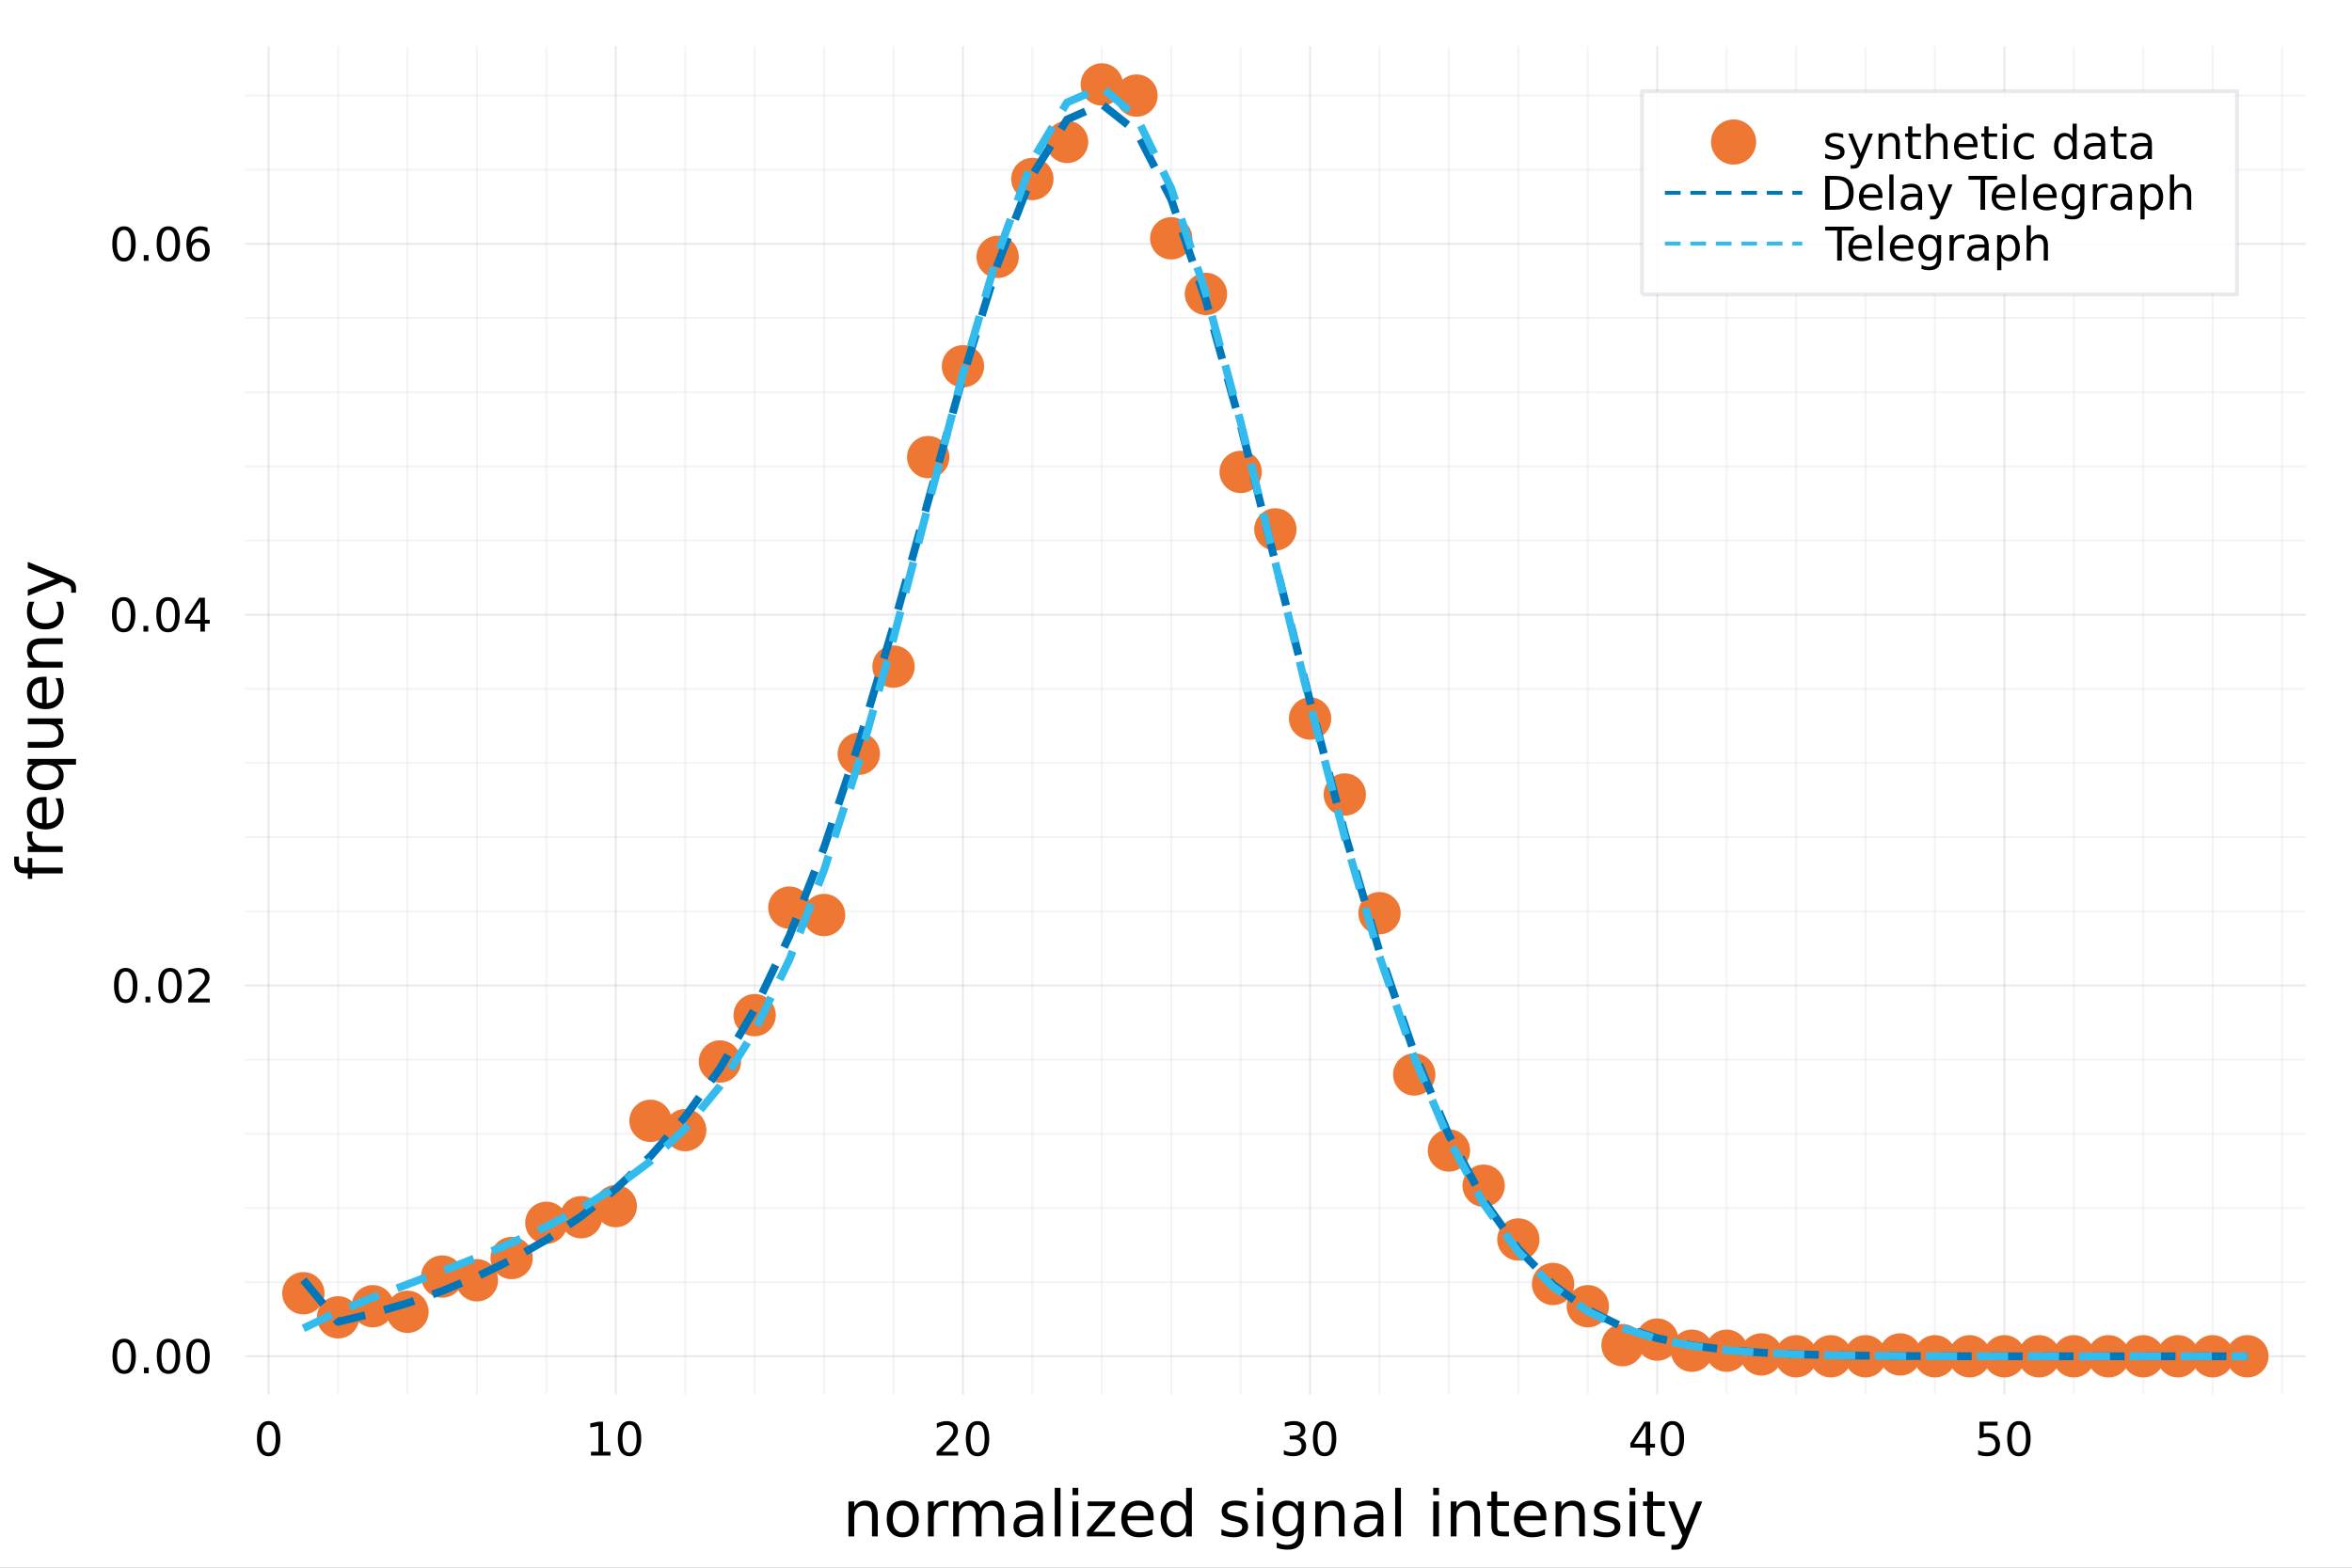 <?xml version="1.0" encoding="utf-8"?>
<svg xmlns="http://www.w3.org/2000/svg" xmlns:xlink="http://www.w3.org/1999/xlink" width="600" height="400" viewBox="0 0 2400 1600">
<rect x="0" y="0" width="2400" height="1600" fill="#808080" stroke="none"/>
<defs>
  <clipPath id="clip090">
    <rect x="0" y="0" width="2400" height="1600"/>
  </clipPath>
</defs>
<path clip-path="url(#clip090)" d="
M0 1600 L2400 1600 L2400 0 L0 0  Z
  " fill="#ffffff" fill-rule="evenodd" fill-opacity="1"/>
<defs>
  <clipPath id="clip091">
    <rect x="480" y="0" width="1681" height="1600"/>
  </clipPath>
</defs>
<path clip-path="url(#clip090)" d="
M250.028 1423.18 L2352.76 1423.18 L2352.76 47.244 L250.028 47.244  Z
  " fill="#ffffff" fill-rule="evenodd" fill-opacity="1"/>
<defs>
  <clipPath id="clip092">
    <rect x="250" y="47" width="2104" height="1377"/>
  </clipPath>
</defs>
<polyline clip-path="url(#clip092)" style="stroke:#222255; stroke-linecap:butt; stroke-linejoin:round; stroke-width:2; stroke-opacity:0.1; fill:none" points="
  274.116,1423.18 274.116,47.244 
  "/>
<polyline clip-path="url(#clip092)" style="stroke:#222255; stroke-linecap:butt; stroke-linejoin:round; stroke-width:2; stroke-opacity:0.1; fill:none" points="
  628.349,1423.18 628.349,47.244 
  "/>
<polyline clip-path="url(#clip092)" style="stroke:#222255; stroke-linecap:butt; stroke-linejoin:round; stroke-width:2; stroke-opacity:0.1; fill:none" points="
  982.582,1423.18 982.582,47.244 
  "/>
<polyline clip-path="url(#clip092)" style="stroke:#222255; stroke-linecap:butt; stroke-linejoin:round; stroke-width:2; stroke-opacity:0.1; fill:none" points="
  1336.82,1423.18 1336.82,47.244 
  "/>
<polyline clip-path="url(#clip092)" style="stroke:#222255; stroke-linecap:butt; stroke-linejoin:round; stroke-width:2; stroke-opacity:0.1; fill:none" points="
  1691.05,1423.18 1691.05,47.244 
  "/>
<polyline clip-path="url(#clip092)" style="stroke:#222255; stroke-linecap:butt; stroke-linejoin:round; stroke-width:2; stroke-opacity:0.1; fill:none" points="
  2045.28,1423.18 2045.28,47.244 
  "/>
<polyline clip-path="url(#clip092)" style="stroke:#222255; stroke-linecap:butt; stroke-linejoin:round; stroke-width:2; stroke-opacity:0.05; fill:none" points="
  344.963,1423.18 344.963,47.244 
  "/>
<polyline clip-path="url(#clip092)" style="stroke:#222255; stroke-linecap:butt; stroke-linejoin:round; stroke-width:2; stroke-opacity:0.05; fill:none" points="
  415.809,1423.18 415.809,47.244 
  "/>
<polyline clip-path="url(#clip092)" style="stroke:#222255; stroke-linecap:butt; stroke-linejoin:round; stroke-width:2; stroke-opacity:0.05; fill:none" points="
  486.656,1423.18 486.656,47.244 
  "/>
<polyline clip-path="url(#clip092)" style="stroke:#222255; stroke-linecap:butt; stroke-linejoin:round; stroke-width:2; stroke-opacity:0.05; fill:none" points="
  557.502,1423.18 557.502,47.244 
  "/>
<polyline clip-path="url(#clip092)" style="stroke:#222255; stroke-linecap:butt; stroke-linejoin:round; stroke-width:2; stroke-opacity:0.05; fill:none" points="
  699.196,1423.18 699.196,47.244 
  "/>
<polyline clip-path="url(#clip092)" style="stroke:#222255; stroke-linecap:butt; stroke-linejoin:round; stroke-width:2; stroke-opacity:0.05; fill:none" points="
  770.042,1423.18 770.042,47.244 
  "/>
<polyline clip-path="url(#clip092)" style="stroke:#222255; stroke-linecap:butt; stroke-linejoin:round; stroke-width:2; stroke-opacity:0.05; fill:none" points="
  840.889,1423.18 840.889,47.244 
  "/>
<polyline clip-path="url(#clip092)" style="stroke:#222255; stroke-linecap:butt; stroke-linejoin:round; stroke-width:2; stroke-opacity:0.05; fill:none" points="
  911.736,1423.18 911.736,47.244 
  "/>
<polyline clip-path="url(#clip092)" style="stroke:#222255; stroke-linecap:butt; stroke-linejoin:round; stroke-width:2; stroke-opacity:0.05; fill:none" points="
  1053.43,1423.18 1053.43,47.244 
  "/>
<polyline clip-path="url(#clip092)" style="stroke:#222255; stroke-linecap:butt; stroke-linejoin:round; stroke-width:2; stroke-opacity:0.05; fill:none" points="
  1124.28,1423.18 1124.28,47.244 
  "/>
<polyline clip-path="url(#clip092)" style="stroke:#222255; stroke-linecap:butt; stroke-linejoin:round; stroke-width:2; stroke-opacity:0.05; fill:none" points="
  1195.12,1423.18 1195.12,47.244 
  "/>
<polyline clip-path="url(#clip092)" style="stroke:#222255; stroke-linecap:butt; stroke-linejoin:round; stroke-width:2; stroke-opacity:0.05; fill:none" points="
  1265.97,1423.18 1265.97,47.244 
  "/>
<polyline clip-path="url(#clip092)" style="stroke:#222255; stroke-linecap:butt; stroke-linejoin:round; stroke-width:2; stroke-opacity:0.05; fill:none" points="
  1407.66,1423.18 1407.66,47.244 
  "/>
<polyline clip-path="url(#clip092)" style="stroke:#222255; stroke-linecap:butt; stroke-linejoin:round; stroke-width:2; stroke-opacity:0.05; fill:none" points="
  1478.51,1423.18 1478.51,47.244 
  "/>
<polyline clip-path="url(#clip092)" style="stroke:#222255; stroke-linecap:butt; stroke-linejoin:round; stroke-width:2; stroke-opacity:0.05; fill:none" points="
  1549.36,1423.18 1549.36,47.244 
  "/>
<polyline clip-path="url(#clip092)" style="stroke:#222255; stroke-linecap:butt; stroke-linejoin:round; stroke-width:2; stroke-opacity:0.05; fill:none" points="
  1620.2,1423.18 1620.2,47.244 
  "/>
<polyline clip-path="url(#clip092)" style="stroke:#222255; stroke-linecap:butt; stroke-linejoin:round; stroke-width:2; stroke-opacity:0.05; fill:none" points="
  1761.9,1423.18 1761.9,47.244 
  "/>
<polyline clip-path="url(#clip092)" style="stroke:#222255; stroke-linecap:butt; stroke-linejoin:round; stroke-width:2; stroke-opacity:0.05; fill:none" points="
  1832.74,1423.18 1832.74,47.244 
  "/>
<polyline clip-path="url(#clip092)" style="stroke:#222255; stroke-linecap:butt; stroke-linejoin:round; stroke-width:2; stroke-opacity:0.05; fill:none" points="
  1903.59,1423.18 1903.59,47.244 
  "/>
<polyline clip-path="url(#clip092)" style="stroke:#222255; stroke-linecap:butt; stroke-linejoin:round; stroke-width:2; stroke-opacity:0.05; fill:none" points="
  1974.43,1423.18 1974.43,47.244 
  "/>
<polyline clip-path="url(#clip092)" style="stroke:#222255; stroke-linecap:butt; stroke-linejoin:round; stroke-width:2; stroke-opacity:0.05; fill:none" points="
  2116.13,1423.18 2116.13,47.244 
  "/>
<polyline clip-path="url(#clip092)" style="stroke:#222255; stroke-linecap:butt; stroke-linejoin:round; stroke-width:2; stroke-opacity:0.05; fill:none" points="
  2186.97,1423.18 2186.97,47.244 
  "/>
<polyline clip-path="url(#clip092)" style="stroke:#222255; stroke-linecap:butt; stroke-linejoin:round; stroke-width:2; stroke-opacity:0.05; fill:none" points="
  2257.82,1423.18 2257.82,47.244 
  "/>
<polyline clip-path="url(#clip092)" style="stroke:#222255; stroke-linecap:butt; stroke-linejoin:round; stroke-width:2; stroke-opacity:0.05; fill:none" points="
  2328.67,1423.18 2328.67,47.244 
  "/>
<polyline clip-path="url(#clip090)" style="stroke:#222255; stroke-linecap:butt; stroke-linejoin:round; stroke-width:4; stroke-opacity:0; fill:none" points="
  274.116,1423.18 274.116,1404.28 
  "/>
<polyline clip-path="url(#clip090)" style="stroke:#222255; stroke-linecap:butt; stroke-linejoin:round; stroke-width:4; stroke-opacity:0; fill:none" points="
  628.349,1423.18 628.349,1404.28 
  "/>
<polyline clip-path="url(#clip090)" style="stroke:#222255; stroke-linecap:butt; stroke-linejoin:round; stroke-width:4; stroke-opacity:0; fill:none" points="
  982.582,1423.18 982.582,1404.28 
  "/>
<polyline clip-path="url(#clip090)" style="stroke:#222255; stroke-linecap:butt; stroke-linejoin:round; stroke-width:4; stroke-opacity:0; fill:none" points="
  1336.82,1423.18 1336.82,1404.28 
  "/>
<polyline clip-path="url(#clip090)" style="stroke:#222255; stroke-linecap:butt; stroke-linejoin:round; stroke-width:4; stroke-opacity:0; fill:none" points="
  1691.05,1423.18 1691.05,1404.28 
  "/>
<polyline clip-path="url(#clip090)" style="stroke:#222255; stroke-linecap:butt; stroke-linejoin:round; stroke-width:4; stroke-opacity:0; fill:none" points="
  2045.28,1423.18 2045.28,1404.28 
  "/>
<polyline clip-path="url(#clip090)" style="stroke:#222255; stroke-linecap:butt; stroke-linejoin:round; stroke-width:4; stroke-opacity:0; fill:none" points="
  344.963,1423.18 344.963,1413.73 
  "/>
<polyline clip-path="url(#clip090)" style="stroke:#222255; stroke-linecap:butt; stroke-linejoin:round; stroke-width:4; stroke-opacity:0; fill:none" points="
  415.809,1423.18 415.809,1413.73 
  "/>
<polyline clip-path="url(#clip090)" style="stroke:#222255; stroke-linecap:butt; stroke-linejoin:round; stroke-width:4; stroke-opacity:0; fill:none" points="
  486.656,1423.18 486.656,1413.73 
  "/>
<polyline clip-path="url(#clip090)" style="stroke:#222255; stroke-linecap:butt; stroke-linejoin:round; stroke-width:4; stroke-opacity:0; fill:none" points="
  557.502,1423.18 557.502,1413.73 
  "/>
<polyline clip-path="url(#clip090)" style="stroke:#222255; stroke-linecap:butt; stroke-linejoin:round; stroke-width:4; stroke-opacity:0; fill:none" points="
  699.196,1423.18 699.196,1413.73 
  "/>
<polyline clip-path="url(#clip090)" style="stroke:#222255; stroke-linecap:butt; stroke-linejoin:round; stroke-width:4; stroke-opacity:0; fill:none" points="
  770.042,1423.18 770.042,1413.73 
  "/>
<polyline clip-path="url(#clip090)" style="stroke:#222255; stroke-linecap:butt; stroke-linejoin:round; stroke-width:4; stroke-opacity:0; fill:none" points="
  840.889,1423.18 840.889,1413.73 
  "/>
<polyline clip-path="url(#clip090)" style="stroke:#222255; stroke-linecap:butt; stroke-linejoin:round; stroke-width:4; stroke-opacity:0; fill:none" points="
  911.736,1423.18 911.736,1413.73 
  "/>
<polyline clip-path="url(#clip090)" style="stroke:#222255; stroke-linecap:butt; stroke-linejoin:round; stroke-width:4; stroke-opacity:0; fill:none" points="
  1053.43,1423.18 1053.43,1413.73 
  "/>
<polyline clip-path="url(#clip090)" style="stroke:#222255; stroke-linecap:butt; stroke-linejoin:round; stroke-width:4; stroke-opacity:0; fill:none" points="
  1124.28,1423.18 1124.28,1413.73 
  "/>
<polyline clip-path="url(#clip090)" style="stroke:#222255; stroke-linecap:butt; stroke-linejoin:round; stroke-width:4; stroke-opacity:0; fill:none" points="
  1195.12,1423.18 1195.12,1413.73 
  "/>
<polyline clip-path="url(#clip090)" style="stroke:#222255; stroke-linecap:butt; stroke-linejoin:round; stroke-width:4; stroke-opacity:0; fill:none" points="
  1265.97,1423.18 1265.97,1413.73 
  "/>
<polyline clip-path="url(#clip090)" style="stroke:#222255; stroke-linecap:butt; stroke-linejoin:round; stroke-width:4; stroke-opacity:0; fill:none" points="
  1407.66,1423.18 1407.66,1413.73 
  "/>
<polyline clip-path="url(#clip090)" style="stroke:#222255; stroke-linecap:butt; stroke-linejoin:round; stroke-width:4; stroke-opacity:0; fill:none" points="
  1478.51,1423.18 1478.51,1413.73 
  "/>
<polyline clip-path="url(#clip090)" style="stroke:#222255; stroke-linecap:butt; stroke-linejoin:round; stroke-width:4; stroke-opacity:0; fill:none" points="
  1549.36,1423.18 1549.36,1413.73 
  "/>
<polyline clip-path="url(#clip090)" style="stroke:#222255; stroke-linecap:butt; stroke-linejoin:round; stroke-width:4; stroke-opacity:0; fill:none" points="
  1620.2,1423.18 1620.2,1413.73 
  "/>
<polyline clip-path="url(#clip090)" style="stroke:#222255; stroke-linecap:butt; stroke-linejoin:round; stroke-width:4; stroke-opacity:0; fill:none" points="
  1761.9,1423.18 1761.9,1413.73 
  "/>
<polyline clip-path="url(#clip090)" style="stroke:#222255; stroke-linecap:butt; stroke-linejoin:round; stroke-width:4; stroke-opacity:0; fill:none" points="
  1832.74,1423.18 1832.74,1413.73 
  "/>
<polyline clip-path="url(#clip090)" style="stroke:#222255; stroke-linecap:butt; stroke-linejoin:round; stroke-width:4; stroke-opacity:0; fill:none" points="
  1903.59,1423.18 1903.59,1413.73 
  "/>
<polyline clip-path="url(#clip090)" style="stroke:#222255; stroke-linecap:butt; stroke-linejoin:round; stroke-width:4; stroke-opacity:0; fill:none" points="
  1974.43,1423.18 1974.43,1413.73 
  "/>
<polyline clip-path="url(#clip090)" style="stroke:#222255; stroke-linecap:butt; stroke-linejoin:round; stroke-width:4; stroke-opacity:0; fill:none" points="
  2116.13,1423.18 2116.13,1413.73 
  "/>
<polyline clip-path="url(#clip090)" style="stroke:#222255; stroke-linecap:butt; stroke-linejoin:round; stroke-width:4; stroke-opacity:0; fill:none" points="
  2186.97,1423.18 2186.97,1413.73 
  "/>
<polyline clip-path="url(#clip090)" style="stroke:#222255; stroke-linecap:butt; stroke-linejoin:round; stroke-width:4; stroke-opacity:0; fill:none" points="
  2257.82,1423.18 2257.82,1413.73 
  "/>
<polyline clip-path="url(#clip090)" style="stroke:#222255; stroke-linecap:butt; stroke-linejoin:round; stroke-width:4; stroke-opacity:0; fill:none" points="
  2328.67,1423.18 2328.67,1413.73 
  "/>
<path clip-path="url(#clip090)" d="M274.116 1454.1 Q270.505 1454.1 268.676 1457.66 Q266.871 1461.2 266.871 1468.33 Q266.871 1475.44 268.676 1479.01 Q270.505 1482.55 274.116 1482.55 Q277.75 1482.55 279.556 1479.01 Q281.384 1475.44 281.384 1468.33 Q281.384 1461.2 279.556 1457.66 Q277.75 1454.1 274.116 1454.1 M274.116 1450.39 Q279.926 1450.39 282.982 1455 Q286.06 1459.58 286.06 1468.33 Q286.06 1477.06 282.982 1481.67 Q279.926 1486.25 274.116 1486.25 Q268.306 1486.25 265.227 1481.67 Q262.172 1477.06 262.172 1468.33 Q262.172 1459.58 265.227 1455 Q268.306 1450.39 274.116 1450.39 Z" fill="#000000" fill-rule="evenodd" fill-opacity="1" /><path clip-path="url(#clip090)" d="M603.037 1481.64 L610.676 1481.64 L610.676 1455.28 L602.365 1456.95 L602.365 1452.69 L610.629 1451.02 L615.305 1451.02 L615.305 1481.64 L622.944 1481.64 L622.944 1485.58 L603.037 1485.58 L603.037 1481.64 Z" fill="#000000" fill-rule="evenodd" fill-opacity="1" /><path clip-path="url(#clip090)" d="M642.388 1454.1 Q638.777 1454.1 636.949 1457.66 Q635.143 1461.2 635.143 1468.33 Q635.143 1475.44 636.949 1479.01 Q638.777 1482.55 642.388 1482.55 Q646.023 1482.55 647.828 1479.01 Q649.657 1475.44 649.657 1468.33 Q649.657 1461.2 647.828 1457.66 Q646.023 1454.1 642.388 1454.1 M642.388 1450.39 Q648.199 1450.39 651.254 1455 Q654.333 1459.58 654.333 1468.33 Q654.333 1477.06 651.254 1481.67 Q648.199 1486.25 642.388 1486.25 Q636.578 1486.25 633.5 1481.67 Q630.444 1477.06 630.444 1468.33 Q630.444 1459.58 633.5 1455 Q636.578 1450.39 642.388 1450.39 Z" fill="#000000" fill-rule="evenodd" fill-opacity="1" /><path clip-path="url(#clip090)" d="M961.355 1481.64 L977.675 1481.64 L977.675 1485.58 L955.731 1485.58 L955.731 1481.64 Q958.393 1478.89 962.976 1474.26 Q967.582 1469.61 968.763 1468.27 Q971.008 1465.74 971.888 1464.01 Q972.791 1462.25 972.791 1460.56 Q972.791 1457.8 970.846 1456.07 Q968.925 1454.33 965.823 1454.33 Q963.624 1454.33 961.17 1455.09 Q958.74 1455.86 955.962 1457.41 L955.962 1452.69 Q958.786 1451.55 961.24 1450.97 Q963.693 1450.39 965.73 1450.39 Q971.101 1450.39 974.295 1453.08 Q977.49 1455.77 977.49 1460.26 Q977.49 1462.39 976.679 1464.31 Q975.892 1466.2 973.786 1468.8 Q973.207 1469.47 970.105 1472.69 Q967.004 1475.88 961.355 1481.64 Z" fill="#000000" fill-rule="evenodd" fill-opacity="1" /><path clip-path="url(#clip090)" d="M997.49 1454.1 Q993.878 1454.1 992.05 1457.66 Q990.244 1461.2 990.244 1468.33 Q990.244 1475.44 992.05 1479.01 Q993.878 1482.55 997.49 1482.55 Q1001.12 1482.55 1002.93 1479.01 Q1004.76 1475.44 1004.76 1468.33 Q1004.76 1461.2 1002.93 1457.66 Q1001.12 1454.1 997.49 1454.1 M997.49 1450.39 Q1003.3 1450.39 1006.36 1455 Q1009.43 1459.58 1009.43 1468.33 Q1009.43 1477.06 1006.36 1481.67 Q1003.3 1486.25 997.49 1486.25 Q991.679 1486.25 988.601 1481.67 Q985.545 1477.06 985.545 1468.33 Q985.545 1459.58 988.601 1455 Q991.679 1450.39 997.49 1450.39 Z" fill="#000000" fill-rule="evenodd" fill-opacity="1" /><path clip-path="url(#clip090)" d="M1325.66 1466.95 Q1329.01 1467.66 1330.89 1469.93 Q1332.79 1472.2 1332.79 1475.53 Q1332.79 1480.65 1329.27 1483.45 Q1325.75 1486.25 1319.27 1486.25 Q1317.09 1486.25 1314.78 1485.81 Q1312.49 1485.39 1310.03 1484.54 L1310.03 1480.02 Q1311.98 1481.16 1314.29 1481.74 Q1316.61 1482.32 1319.13 1482.32 Q1323.53 1482.32 1325.82 1480.58 Q1328.13 1478.84 1328.13 1475.53 Q1328.13 1472.48 1325.98 1470.77 Q1323.85 1469.03 1320.03 1469.03 L1316.01 1469.03 L1316.01 1465.19 L1320.22 1465.19 Q1323.67 1465.19 1325.5 1463.82 Q1327.32 1462.43 1327.32 1459.84 Q1327.32 1457.18 1325.43 1455.77 Q1323.55 1454.33 1320.03 1454.33 Q1318.11 1454.33 1315.91 1454.75 Q1313.71 1455.16 1311.07 1456.04 L1311.07 1451.88 Q1313.74 1451.14 1316.05 1450.77 Q1318.39 1450.39 1320.45 1450.39 Q1325.77 1450.39 1328.88 1452.83 Q1331.98 1455.23 1331.98 1459.35 Q1331.98 1462.22 1330.33 1464.21 Q1328.69 1466.18 1325.66 1466.95 Z" fill="#000000" fill-rule="evenodd" fill-opacity="1" /><path clip-path="url(#clip090)" d="M1351.65 1454.1 Q1348.04 1454.1 1346.21 1457.66 Q1344.41 1461.2 1344.41 1468.33 Q1344.41 1475.44 1346.21 1479.01 Q1348.04 1482.55 1351.65 1482.55 Q1355.29 1482.55 1357.09 1479.01 Q1358.92 1475.44 1358.92 1468.33 Q1358.92 1461.2 1357.09 1457.66 Q1355.29 1454.1 1351.65 1454.1 M1351.65 1450.39 Q1357.46 1450.39 1360.52 1455 Q1363.6 1459.58 1363.6 1468.33 Q1363.6 1477.06 1360.52 1481.67 Q1357.46 1486.25 1351.65 1486.25 Q1345.84 1486.25 1342.76 1481.67 Q1339.71 1477.06 1339.71 1468.33 Q1339.71 1459.58 1342.76 1455 Q1345.84 1450.39 1351.65 1450.39 Z" fill="#000000" fill-rule="evenodd" fill-opacity="1" /><path clip-path="url(#clip090)" d="M1679.22 1455.09 L1667.41 1473.54 L1679.22 1473.54 L1679.22 1455.09 M1677.99 1451.02 L1683.87 1451.02 L1683.87 1473.54 L1688.8 1473.54 L1688.8 1477.43 L1683.87 1477.43 L1683.87 1485.58 L1679.22 1485.58 L1679.22 1477.43 L1663.62 1477.43 L1663.62 1472.92 L1677.99 1451.02 Z" fill="#000000" fill-rule="evenodd" fill-opacity="1" /><path clip-path="url(#clip090)" d="M1706.53 1454.1 Q1702.92 1454.1 1701.09 1457.66 Q1699.29 1461.2 1699.29 1468.33 Q1699.29 1475.44 1701.09 1479.01 Q1702.92 1482.55 1706.53 1482.55 Q1710.17 1482.55 1711.97 1479.01 Q1713.8 1475.44 1713.8 1468.33 Q1713.8 1461.2 1711.97 1457.66 Q1710.17 1454.1 1706.53 1454.1 M1706.53 1450.39 Q1712.34 1450.39 1715.4 1455 Q1718.48 1459.58 1718.48 1468.33 Q1718.48 1477.06 1715.4 1481.67 Q1712.34 1486.25 1706.53 1486.25 Q1700.72 1486.25 1697.65 1481.67 Q1694.59 1477.06 1694.59 1468.33 Q1694.59 1459.58 1697.65 1455 Q1700.72 1450.39 1706.53 1450.39 Z" fill="#000000" fill-rule="evenodd" fill-opacity="1" /><path clip-path="url(#clip090)" d="M2019.98 1451.02 L2038.34 1451.02 L2038.34 1454.96 L2024.26 1454.96 L2024.26 1463.43 Q2025.28 1463.08 2026.3 1462.92 Q2027.32 1462.73 2028.34 1462.73 Q2034.12 1462.73 2037.5 1465.9 Q2040.88 1469.08 2040.88 1474.49 Q2040.88 1480.07 2037.41 1483.17 Q2033.94 1486.25 2027.62 1486.25 Q2025.44 1486.25 2023.18 1485.88 Q2020.93 1485.51 2018.52 1484.77 L2018.52 1480.07 Q2020.61 1481.2 2022.83 1481.76 Q2025.05 1482.32 2027.53 1482.32 Q2031.53 1482.32 2033.87 1480.21 Q2036.21 1478.1 2036.21 1474.49 Q2036.21 1470.88 2033.87 1468.77 Q2031.53 1466.67 2027.53 1466.67 Q2025.65 1466.67 2023.78 1467.08 Q2021.93 1467.5 2019.98 1468.38 L2019.98 1451.02 Z" fill="#000000" fill-rule="evenodd" fill-opacity="1" /><path clip-path="url(#clip090)" d="M2060.1 1454.1 Q2056.49 1454.1 2054.66 1457.66 Q2052.85 1461.2 2052.85 1468.33 Q2052.85 1475.44 2054.66 1479.01 Q2056.49 1482.55 2060.1 1482.55 Q2063.73 1482.55 2065.54 1479.01 Q2067.36 1475.44 2067.36 1468.33 Q2067.36 1461.2 2065.54 1457.66 Q2063.73 1454.1 2060.1 1454.1 M2060.1 1450.39 Q2065.91 1450.39 2068.96 1455 Q2072.04 1459.58 2072.04 1468.33 Q2072.04 1477.06 2068.96 1481.67 Q2065.91 1486.25 2060.1 1486.25 Q2054.29 1486.25 2051.21 1481.67 Q2048.15 1477.06 2048.15 1468.33 Q2048.15 1459.58 2051.21 1455 Q2054.29 1450.39 2060.1 1450.39 Z" fill="#000000" fill-rule="evenodd" fill-opacity="1" /><path clip-path="url(#clip090)" d="M895.642 1546.53 L895.642 1568.04 L889.785 1568.04 L889.785 1546.72 Q889.785 1541.66 887.812 1539.14 Q885.839 1536.63 881.892 1536.63 Q877.15 1536.63 874.412 1539.65 Q871.675 1542.68 871.675 1547.9 L871.675 1568.04 L865.787 1568.04 L865.787 1532.4 L871.675 1532.4 L871.675 1537.93 Q873.776 1534.72 876.608 1533.13 Q879.473 1531.54 883.197 1531.54 Q889.34 1531.54 892.491 1535.36 Q895.642 1539.14 895.642 1546.53 Z" fill="#000000" fill-rule="evenodd" fill-opacity="1" /><path clip-path="url(#clip090)" d="M921.137 1536.5 Q916.426 1536.5 913.689 1540.19 Q910.951 1543.85 910.951 1550.25 Q910.951 1556.65 913.657 1560.34 Q916.394 1564 921.137 1564 Q925.815 1564 928.553 1560.31 Q931.29 1556.62 931.29 1550.25 Q931.29 1543.92 928.553 1540.23 Q925.815 1536.5 921.137 1536.5 M921.137 1531.54 Q928.775 1531.54 933.136 1536.5 Q937.496 1541.47 937.496 1550.25 Q937.496 1559 933.136 1564 Q928.775 1568.97 921.137 1568.97 Q913.466 1568.97 909.105 1564 Q904.777 1559 904.777 1550.25 Q904.777 1541.47 909.105 1536.5 Q913.466 1531.54 921.137 1531.54 Z" fill="#000000" fill-rule="evenodd" fill-opacity="1" /><path clip-path="url(#clip090)" d="M967.861 1537.87 Q966.874 1537.3 965.696 1537.04 Q964.551 1536.76 963.15 1536.76 Q958.185 1536.76 955.511 1540 Q952.87 1543.22 952.87 1549.27 L952.87 1568.04 L946.981 1568.04 L946.981 1532.4 L952.87 1532.4 L952.87 1537.93 Q954.716 1534.69 957.676 1533.13 Q960.636 1531.54 964.869 1531.54 Q965.474 1531.54 966.206 1531.63 Q966.938 1531.7 967.829 1531.85 L967.861 1537.87 Z" fill="#000000" fill-rule="evenodd" fill-opacity="1" /><path clip-path="url(#clip090)" d="M1000.61 1539.24 Q1002.81 1535.29 1005.86 1533.41 Q1008.92 1531.54 1013.06 1531.54 Q1018.63 1531.54 1021.65 1535.45 Q1024.67 1539.33 1024.67 1546.53 L1024.67 1568.04 L1018.79 1568.04 L1018.79 1546.72 Q1018.79 1541.59 1016.97 1539.11 Q1015.16 1536.63 1011.43 1536.63 Q1006.88 1536.63 1004.24 1539.65 Q1001.6 1542.68 1001.6 1547.9 L1001.6 1568.04 L995.711 1568.04 L995.711 1546.72 Q995.711 1541.56 993.897 1539.11 Q992.082 1536.63 988.295 1536.63 Q983.807 1536.63 981.165 1539.68 Q978.523 1542.71 978.523 1547.9 L978.523 1568.04 L972.635 1568.04 L972.635 1532.4 L978.523 1532.4 L978.523 1537.93 Q980.529 1534.66 983.329 1533.1 Q986.13 1531.54 989.982 1531.54 Q993.865 1531.54 996.57 1533.51 Q999.307 1535.48 1000.61 1539.24 Z" fill="#000000" fill-rule="evenodd" fill-opacity="1" /><path clip-path="url(#clip090)" d="M1052.56 1550.12 Q1045.46 1550.12 1042.72 1551.75 Q1039.98 1553.37 1039.98 1557.29 Q1039.98 1560.4 1042.02 1562.25 Q1044.09 1564.07 1047.62 1564.07 Q1052.49 1564.07 1055.42 1560.63 Q1058.38 1557.16 1058.38 1551.43 L1058.38 1550.12 L1052.56 1550.12 M1064.24 1547.71 L1064.24 1568.04 L1058.38 1568.04 L1058.38 1562.63 Q1056.38 1565.88 1053.38 1567.44 Q1050.39 1568.97 1046.06 1568.97 Q1040.59 1568.97 1037.34 1565.91 Q1034.13 1562.82 1034.13 1557.67 Q1034.13 1551.65 1038.14 1548.6 Q1042.18 1545.54 1050.17 1545.54 L1058.38 1545.54 L1058.38 1544.97 Q1058.38 1540.93 1055.71 1538.73 Q1053.07 1536.5 1048.26 1536.5 Q1045.2 1536.5 1042.31 1537.23 Q1039.41 1537.97 1036.74 1539.43 L1036.74 1534.02 Q1039.95 1532.78 1042.98 1532.17 Q1046 1531.54 1048.86 1531.54 Q1056.6 1531.54 1060.42 1535.55 Q1064.24 1539.56 1064.24 1547.71 Z" fill="#000000" fill-rule="evenodd" fill-opacity="1" /><path clip-path="url(#clip090)" d="M1076.3 1518.52 L1082.16 1518.52 L1082.16 1568.04 L1076.3 1568.04 L1076.3 1518.52 Z" fill="#000000" fill-rule="evenodd" fill-opacity="1" /><path clip-path="url(#clip090)" d="M1094.41 1532.4 L1100.27 1532.4 L1100.27 1568.04 L1094.41 1568.04 L1094.41 1532.4 M1094.41 1518.52 L1100.27 1518.52 L1100.27 1525.93 L1094.41 1525.93 L1094.41 1518.52 Z" fill="#000000" fill-rule="evenodd" fill-opacity="1" /><path clip-path="url(#clip090)" d="M1109.98 1532.4 L1137.79 1532.4 L1137.79 1537.74 L1115.77 1563.37 L1137.79 1563.37 L1137.79 1568.04 L1109.18 1568.04 L1109.18 1562.7 L1131.2 1537.07 L1109.98 1537.07 L1109.98 1532.4 Z" fill="#000000" fill-rule="evenodd" fill-opacity="1" /><path clip-path="url(#clip090)" d="M1177.23 1548.76 L1177.23 1551.62 L1150.3 1551.62 Q1150.68 1557.67 1153.93 1560.85 Q1157.21 1564 1163.03 1564 Q1166.41 1564 1169.56 1563.17 Q1172.74 1562.35 1175.86 1560.69 L1175.86 1566.23 Q1172.71 1567.57 1169.4 1568.27 Q1166.09 1568.97 1162.68 1568.97 Q1154.15 1568.97 1149.16 1564 Q1144.19 1559.04 1144.19 1550.57 Q1144.19 1541.82 1148.9 1536.69 Q1153.64 1531.54 1161.66 1531.54 Q1168.86 1531.54 1173.03 1536.18 Q1177.23 1540.8 1177.23 1548.76 M1171.37 1547.04 Q1171.31 1542.23 1168.67 1539.37 Q1166.06 1536.5 1161.73 1536.5 Q1156.83 1536.5 1153.87 1539.27 Q1150.94 1542.04 1150.49 1547.07 L1171.37 1547.04 Z" fill="#000000" fill-rule="evenodd" fill-opacity="1" /><path clip-path="url(#clip090)" d="M1210.3 1537.81 L1210.3 1518.52 L1216.16 1518.52 L1216.16 1568.04 L1210.3 1568.04 L1210.3 1562.7 Q1208.45 1565.88 1205.62 1567.44 Q1202.82 1568.97 1198.87 1568.97 Q1192.41 1568.97 1188.34 1563.81 Q1184.29 1558.65 1184.29 1550.25 Q1184.29 1541.85 1188.34 1536.69 Q1192.41 1531.54 1198.87 1531.54 Q1202.82 1531.54 1205.62 1533.1 Q1208.45 1534.62 1210.3 1537.81 M1190.34 1550.25 Q1190.34 1556.71 1192.98 1560.4 Q1195.66 1564.07 1200.3 1564.07 Q1204.95 1564.07 1207.63 1560.4 Q1210.3 1556.71 1210.3 1550.25 Q1210.3 1543.79 1207.63 1540.13 Q1204.95 1536.44 1200.3 1536.44 Q1195.66 1536.44 1192.98 1540.13 Q1190.34 1543.79 1190.34 1550.25 Z" fill="#000000" fill-rule="evenodd" fill-opacity="1" /><path clip-path="url(#clip090)" d="M1271.66 1533.45 L1271.66 1538.98 Q1269.18 1537.71 1266.51 1537.07 Q1263.83 1536.44 1260.97 1536.44 Q1256.61 1536.44 1254.41 1537.77 Q1252.25 1539.11 1252.25 1541.79 Q1252.25 1543.82 1253.81 1545 Q1255.37 1546.15 1260.08 1547.2 L1262.08 1547.64 Q1268.32 1548.98 1270.93 1551.43 Q1273.57 1553.85 1273.57 1558.21 Q1273.57 1563.17 1269.63 1566.07 Q1265.71 1568.97 1258.84 1568.97 Q1255.97 1568.97 1252.85 1568.39 Q1249.77 1567.85 1246.33 1566.74 L1246.33 1560.69 Q1249.58 1562.38 1252.73 1563.24 Q1255.88 1564.07 1258.96 1564.07 Q1263.1 1564.07 1265.33 1562.66 Q1267.56 1561.23 1267.56 1558.65 Q1267.56 1556.27 1265.94 1554.99 Q1264.34 1553.72 1258.9 1552.54 L1256.86 1552.07 Q1251.42 1550.92 1249 1548.56 Q1246.58 1546.18 1246.58 1542.04 Q1246.58 1537.01 1250.15 1534.27 Q1253.71 1531.54 1260.27 1531.54 Q1263.52 1531.54 1266.38 1532.01 Q1269.25 1532.49 1271.66 1533.45 Z" fill="#000000" fill-rule="evenodd" fill-opacity="1" /><path clip-path="url(#clip090)" d="M1282.9 1532.4 L1288.76 1532.4 L1288.76 1568.04 L1282.9 1568.04 L1282.9 1532.4 M1282.9 1518.52 L1288.76 1518.52 L1288.76 1525.93 L1282.9 1525.93 L1282.9 1518.52 Z" fill="#000000" fill-rule="evenodd" fill-opacity="1" /><path clip-path="url(#clip090)" d="M1324.47 1549.81 Q1324.47 1543.44 1321.83 1539.94 Q1319.22 1536.44 1314.47 1536.44 Q1309.76 1536.44 1307.12 1539.94 Q1304.51 1543.44 1304.51 1549.81 Q1304.51 1556.14 1307.12 1559.64 Q1309.76 1563.14 1314.47 1563.14 Q1319.22 1563.14 1321.83 1559.64 Q1324.47 1556.14 1324.47 1549.81 M1330.32 1563.62 Q1330.32 1572.72 1326.28 1577.15 Q1322.24 1581.6 1313.9 1581.6 Q1310.81 1581.6 1308.08 1581.13 Q1305.34 1580.68 1302.76 1579.72 L1302.76 1574.03 Q1305.34 1575.43 1307.85 1576.1 Q1310.37 1576.76 1312.98 1576.76 Q1318.74 1576.76 1321.6 1573.74 Q1324.47 1570.75 1324.47 1564.67 L1324.47 1561.77 Q1322.65 1564.92 1319.82 1566.48 Q1316.99 1568.04 1313.04 1568.04 Q1306.48 1568.04 1302.47 1563.05 Q1298.46 1558.05 1298.46 1549.81 Q1298.46 1541.53 1302.47 1536.53 Q1306.48 1531.54 1313.04 1531.54 Q1316.99 1531.54 1319.82 1533.1 Q1322.65 1534.66 1324.47 1537.81 L1324.47 1532.4 L1330.32 1532.4 L1330.32 1563.62 Z" fill="#000000" fill-rule="evenodd" fill-opacity="1" /><path clip-path="url(#clip090)" d="M1372.02 1546.53 L1372.02 1568.04 L1366.16 1568.04 L1366.16 1546.72 Q1366.16 1541.66 1364.19 1539.14 Q1362.22 1536.63 1358.27 1536.63 Q1353.53 1536.63 1350.79 1539.65 Q1348.05 1542.68 1348.05 1547.9 L1348.05 1568.04 L1342.16 1568.04 L1342.16 1532.4 L1348.05 1532.4 L1348.05 1537.93 Q1350.15 1534.72 1352.99 1533.13 Q1355.85 1531.54 1359.57 1531.54 Q1365.72 1531.54 1368.87 1535.36 Q1372.02 1539.14 1372.02 1546.53 Z" fill="#000000" fill-rule="evenodd" fill-opacity="1" /><path clip-path="url(#clip090)" d="M1399.9 1550.12 Q1392.8 1550.12 1390.07 1551.75 Q1387.33 1553.37 1387.33 1557.29 Q1387.33 1560.4 1389.37 1562.25 Q1391.43 1564.07 1394.97 1564.07 Q1399.84 1564.07 1402.77 1560.63 Q1405.73 1557.16 1405.73 1551.43 L1405.73 1550.12 L1399.9 1550.12 M1411.58 1547.71 L1411.58 1568.04 L1405.73 1568.04 L1405.73 1562.63 Q1403.72 1565.88 1400.73 1567.44 Q1397.74 1568.97 1393.41 1568.97 Q1387.93 1568.97 1384.69 1565.91 Q1381.47 1562.82 1381.47 1557.67 Q1381.47 1551.65 1385.48 1548.6 Q1389.53 1545.54 1397.51 1545.54 L1405.73 1545.54 L1405.73 1544.97 Q1405.73 1540.93 1403.05 1538.73 Q1400.41 1536.5 1395.6 1536.5 Q1392.55 1536.5 1389.65 1537.23 Q1386.76 1537.97 1384.08 1539.43 L1384.08 1534.02 Q1387.3 1532.78 1390.32 1532.17 Q1393.34 1531.54 1396.21 1531.54 Q1403.94 1531.54 1407.76 1535.55 Q1411.58 1539.56 1411.58 1547.71 Z" fill="#000000" fill-rule="evenodd" fill-opacity="1" /><path clip-path="url(#clip090)" d="M1423.65 1518.52 L1429.5 1518.52 L1429.5 1568.04 L1423.65 1568.04 L1423.65 1518.52 Z" fill="#000000" fill-rule="evenodd" fill-opacity="1" /><path clip-path="url(#clip090)" d="M1462.48 1532.4 L1468.33 1532.4 L1468.33 1568.04 L1462.48 1568.04 L1462.48 1532.4 M1462.48 1518.52 L1468.33 1518.52 L1468.33 1525.93 L1462.48 1525.93 L1462.48 1518.52 Z" fill="#000000" fill-rule="evenodd" fill-opacity="1" /><path clip-path="url(#clip090)" d="M1510.22 1546.53 L1510.22 1568.04 L1504.36 1568.04 L1504.36 1546.72 Q1504.36 1541.66 1502.39 1539.14 Q1500.42 1536.63 1496.47 1536.63 Q1491.73 1536.63 1488.99 1539.65 Q1486.25 1542.68 1486.25 1547.9 L1486.25 1568.04 L1480.36 1568.04 L1480.36 1532.4 L1486.25 1532.4 L1486.25 1537.93 Q1488.35 1534.72 1491.19 1533.13 Q1494.05 1531.54 1497.77 1531.54 Q1503.92 1531.54 1507.07 1535.36 Q1510.22 1539.14 1510.22 1546.53 Z" fill="#000000" fill-rule="evenodd" fill-opacity="1" /><path clip-path="url(#clip090)" d="M1527.69 1522.27 L1527.69 1532.4 L1539.76 1532.4 L1539.76 1536.95 L1527.69 1536.95 L1527.69 1556.3 Q1527.69 1560.66 1528.87 1561.9 Q1530.08 1563.14 1533.74 1563.14 L1539.76 1563.14 L1539.76 1568.04 L1533.74 1568.04 Q1526.96 1568.04 1524.38 1565.53 Q1521.8 1562.98 1521.8 1556.3 L1521.8 1536.95 L1517.51 1536.95 L1517.51 1532.4 L1521.8 1532.4 L1521.8 1522.27 L1527.69 1522.27 Z" fill="#000000" fill-rule="evenodd" fill-opacity="1" /><path clip-path="url(#clip090)" d="M1577.95 1548.76 L1577.95 1551.62 L1551.02 1551.62 Q1551.41 1557.67 1554.65 1560.85 Q1557.93 1564 1563.75 1564 Q1567.13 1564 1570.28 1563.17 Q1573.46 1562.35 1576.58 1560.69 L1576.58 1566.23 Q1573.43 1567.57 1570.12 1568.27 Q1566.81 1568.97 1563.4 1568.97 Q1554.87 1568.97 1549.88 1564 Q1544.91 1559.04 1544.91 1550.57 Q1544.91 1541.82 1549.62 1536.69 Q1554.37 1531.54 1562.39 1531.54 Q1569.58 1531.54 1573.75 1536.18 Q1577.95 1540.8 1577.95 1548.76 M1572.09 1547.04 Q1572.03 1542.23 1569.39 1539.37 Q1566.78 1536.5 1562.45 1536.5 Q1557.55 1536.5 1554.59 1539.27 Q1551.66 1542.04 1551.21 1547.07 L1572.09 1547.04 Z" fill="#000000" fill-rule="evenodd" fill-opacity="1" /><path clip-path="url(#clip090)" d="M1617.19 1546.53 L1617.19 1568.04 L1611.34 1568.04 L1611.34 1546.72 Q1611.34 1541.66 1609.36 1539.14 Q1607.39 1536.63 1603.44 1536.63 Q1598.7 1536.63 1595.97 1539.65 Q1593.23 1542.68 1593.23 1547.9 L1593.23 1568.04 L1587.34 1568.04 L1587.34 1532.4 L1593.23 1532.4 L1593.23 1537.93 Q1595.33 1534.72 1598.16 1533.13 Q1601.03 1531.54 1604.75 1531.54 Q1610.89 1531.54 1614.04 1535.36 Q1617.19 1539.14 1617.19 1546.53 Z" fill="#000000" fill-rule="evenodd" fill-opacity="1" /><path clip-path="url(#clip090)" d="M1651.6 1533.45 L1651.6 1538.98 Q1649.12 1537.71 1646.45 1537.07 Q1643.77 1536.44 1640.91 1536.44 Q1636.55 1536.44 1634.35 1537.77 Q1632.19 1539.11 1632.19 1541.79 Q1632.19 1543.82 1633.75 1545 Q1635.31 1546.15 1640.02 1547.2 L1642.02 1547.64 Q1648.26 1548.98 1650.87 1551.43 Q1653.51 1553.85 1653.51 1558.21 Q1653.51 1563.17 1649.56 1566.07 Q1645.65 1568.97 1638.77 1568.97 Q1635.91 1568.97 1632.79 1568.39 Q1629.7 1567.85 1626.27 1566.74 L1626.27 1560.69 Q1629.51 1562.38 1632.66 1563.24 Q1635.81 1564.07 1638.9 1564.07 Q1643.04 1564.07 1645.27 1562.66 Q1647.5 1561.23 1647.5 1558.65 Q1647.5 1556.27 1645.87 1554.99 Q1644.28 1553.72 1638.84 1552.54 L1636.8 1552.07 Q1631.36 1550.92 1628.94 1548.56 Q1626.52 1546.18 1626.52 1542.04 Q1626.52 1537.01 1630.09 1534.27 Q1633.65 1531.54 1640.21 1531.54 Q1643.45 1531.54 1646.32 1532.01 Q1649.18 1532.49 1651.6 1533.45 Z" fill="#000000" fill-rule="evenodd" fill-opacity="1" /><path clip-path="url(#clip090)" d="M1662.84 1532.4 L1668.69 1532.4 L1668.69 1568.04 L1662.84 1568.04 L1662.84 1532.4 M1662.84 1518.52 L1668.69 1518.52 L1668.69 1525.93 L1662.84 1525.93 L1662.84 1518.52 Z" fill="#000000" fill-rule="evenodd" fill-opacity="1" /><path clip-path="url(#clip090)" d="M1686.74 1522.27 L1686.74 1532.4 L1698.8 1532.4 L1698.8 1536.95 L1686.74 1536.95 L1686.74 1556.3 Q1686.74 1560.66 1687.92 1561.9 Q1689.13 1563.14 1692.79 1563.14 L1698.8 1563.14 L1698.8 1568.04 L1692.79 1568.04 Q1686.01 1568.04 1683.43 1565.53 Q1680.85 1562.98 1680.85 1556.3 L1680.85 1536.95 L1676.55 1536.95 L1676.55 1532.4 L1680.85 1532.4 L1680.85 1522.27 L1686.74 1522.27 Z" fill="#000000" fill-rule="evenodd" fill-opacity="1" /><path clip-path="url(#clip090)" d="M1721.34 1571.35 Q1718.86 1577.72 1716.5 1579.66 Q1714.14 1581.6 1710.2 1581.6 L1705.52 1581.6 L1705.52 1576.7 L1708.96 1576.7 Q1711.38 1576.7 1712.71 1575.56 Q1714.05 1574.41 1715.67 1570.14 L1716.72 1567.47 L1702.3 1532.4 L1708.51 1532.4 L1719.65 1560.28 L1730.79 1532.4 L1737 1532.4 L1721.34 1571.35 Z" fill="#000000" fill-rule="evenodd" fill-opacity="1" /><polyline clip-path="url(#clip092)" style="stroke:#222255; stroke-linecap:butt; stroke-linejoin:round; stroke-width:2; stroke-opacity:0.1; fill:none" points="
  250.028,1384.24 2352.76,1384.24 
  "/>
<polyline clip-path="url(#clip092)" style="stroke:#222255; stroke-linecap:butt; stroke-linejoin:round; stroke-width:2; stroke-opacity:0.1; fill:none" points="
  250.028,1005.8 2352.76,1005.8 
  "/>
<polyline clip-path="url(#clip092)" style="stroke:#222255; stroke-linecap:butt; stroke-linejoin:round; stroke-width:2; stroke-opacity:0.1; fill:none" points="
  250.028,627.356 2352.76,627.356 
  "/>
<polyline clip-path="url(#clip092)" style="stroke:#222255; stroke-linecap:butt; stroke-linejoin:round; stroke-width:2; stroke-opacity:0.1; fill:none" points="
  250.028,248.915 2352.76,248.915 
  "/>
<polyline clip-path="url(#clip092)" style="stroke:#222255; stroke-linecap:butt; stroke-linejoin:round; stroke-width:2; stroke-opacity:0.05; fill:none" points="
  250.028,1308.55 2352.76,1308.55 
  "/>
<polyline clip-path="url(#clip092)" style="stroke:#222255; stroke-linecap:butt; stroke-linejoin:round; stroke-width:2; stroke-opacity:0.05; fill:none" points="
  250.028,1232.86 2352.76,1232.86 
  "/>
<polyline clip-path="url(#clip092)" style="stroke:#222255; stroke-linecap:butt; stroke-linejoin:round; stroke-width:2; stroke-opacity:0.05; fill:none" points="
  250.028,1157.17 2352.76,1157.17 
  "/>
<polyline clip-path="url(#clip092)" style="stroke:#222255; stroke-linecap:butt; stroke-linejoin:round; stroke-width:2; stroke-opacity:0.05; fill:none" points="
  250.028,1081.49 2352.76,1081.49 
  "/>
<polyline clip-path="url(#clip092)" style="stroke:#222255; stroke-linecap:butt; stroke-linejoin:round; stroke-width:2; stroke-opacity:0.05; fill:none" points="
  250.028,930.109 2352.76,930.109 
  "/>
<polyline clip-path="url(#clip092)" style="stroke:#222255; stroke-linecap:butt; stroke-linejoin:round; stroke-width:2; stroke-opacity:0.05; fill:none" points="
  250.028,854.421 2352.76,854.421 
  "/>
<polyline clip-path="url(#clip092)" style="stroke:#222255; stroke-linecap:butt; stroke-linejoin:round; stroke-width:2; stroke-opacity:0.05; fill:none" points="
  250.028,778.733 2352.76,778.733 
  "/>
<polyline clip-path="url(#clip092)" style="stroke:#222255; stroke-linecap:butt; stroke-linejoin:round; stroke-width:2; stroke-opacity:0.05; fill:none" points="
  250.028,703.044 2352.76,703.044 
  "/>
<polyline clip-path="url(#clip092)" style="stroke:#222255; stroke-linecap:butt; stroke-linejoin:round; stroke-width:2; stroke-opacity:0.05; fill:none" points="
  250.028,551.668 2352.76,551.668 
  "/>
<polyline clip-path="url(#clip092)" style="stroke:#222255; stroke-linecap:butt; stroke-linejoin:round; stroke-width:2; stroke-opacity:0.05; fill:none" points="
  250.028,475.98 2352.76,475.98 
  "/>
<polyline clip-path="url(#clip092)" style="stroke:#222255; stroke-linecap:butt; stroke-linejoin:round; stroke-width:2; stroke-opacity:0.05; fill:none" points="
  250.028,400.292 2352.76,400.292 
  "/>
<polyline clip-path="url(#clip092)" style="stroke:#222255; stroke-linecap:butt; stroke-linejoin:round; stroke-width:2; stroke-opacity:0.05; fill:none" points="
  250.028,324.603 2352.76,324.603 
  "/>
<polyline clip-path="url(#clip092)" style="stroke:#222255; stroke-linecap:butt; stroke-linejoin:round; stroke-width:2; stroke-opacity:0.05; fill:none" points="
  250.028,173.227 2352.76,173.227 
  "/>
<polyline clip-path="url(#clip092)" style="stroke:#222255; stroke-linecap:butt; stroke-linejoin:round; stroke-width:2; stroke-opacity:0.05; fill:none" points="
  250.028,97.539 2352.76,97.539 
  "/>
<polyline clip-path="url(#clip090)" style="stroke:#222255; stroke-linecap:butt; stroke-linejoin:round; stroke-width:4; stroke-opacity:0; fill:none" points="
  250.028,1384.24 268.926,1384.24 
  "/>
<polyline clip-path="url(#clip090)" style="stroke:#222255; stroke-linecap:butt; stroke-linejoin:round; stroke-width:4; stroke-opacity:0; fill:none" points="
  250.028,1005.8 268.926,1005.8 
  "/>
<polyline clip-path="url(#clip090)" style="stroke:#222255; stroke-linecap:butt; stroke-linejoin:round; stroke-width:4; stroke-opacity:0; fill:none" points="
  250.028,627.356 268.926,627.356 
  "/>
<polyline clip-path="url(#clip090)" style="stroke:#222255; stroke-linecap:butt; stroke-linejoin:round; stroke-width:4; stroke-opacity:0; fill:none" points="
  250.028,248.915 268.926,248.915 
  "/>
<polyline clip-path="url(#clip090)" style="stroke:#222255; stroke-linecap:butt; stroke-linejoin:round; stroke-width:4; stroke-opacity:0; fill:none" points="
  250.028,1308.55 259.477,1308.55 
  "/>
<polyline clip-path="url(#clip090)" style="stroke:#222255; stroke-linecap:butt; stroke-linejoin:round; stroke-width:4; stroke-opacity:0; fill:none" points="
  250.028,1232.86 259.477,1232.86 
  "/>
<polyline clip-path="url(#clip090)" style="stroke:#222255; stroke-linecap:butt; stroke-linejoin:round; stroke-width:4; stroke-opacity:0; fill:none" points="
  250.028,1157.17 259.477,1157.17 
  "/>
<polyline clip-path="url(#clip090)" style="stroke:#222255; stroke-linecap:butt; stroke-linejoin:round; stroke-width:4; stroke-opacity:0; fill:none" points="
  250.028,1081.49 259.477,1081.49 
  "/>
<polyline clip-path="url(#clip090)" style="stroke:#222255; stroke-linecap:butt; stroke-linejoin:round; stroke-width:4; stroke-opacity:0; fill:none" points="
  250.028,930.109 259.477,930.109 
  "/>
<polyline clip-path="url(#clip090)" style="stroke:#222255; stroke-linecap:butt; stroke-linejoin:round; stroke-width:4; stroke-opacity:0; fill:none" points="
  250.028,854.421 259.477,854.421 
  "/>
<polyline clip-path="url(#clip090)" style="stroke:#222255; stroke-linecap:butt; stroke-linejoin:round; stroke-width:4; stroke-opacity:0; fill:none" points="
  250.028,778.733 259.477,778.733 
  "/>
<polyline clip-path="url(#clip090)" style="stroke:#222255; stroke-linecap:butt; stroke-linejoin:round; stroke-width:4; stroke-opacity:0; fill:none" points="
  250.028,703.044 259.477,703.044 
  "/>
<polyline clip-path="url(#clip090)" style="stroke:#222255; stroke-linecap:butt; stroke-linejoin:round; stroke-width:4; stroke-opacity:0; fill:none" points="
  250.028,551.668 259.477,551.668 
  "/>
<polyline clip-path="url(#clip090)" style="stroke:#222255; stroke-linecap:butt; stroke-linejoin:round; stroke-width:4; stroke-opacity:0; fill:none" points="
  250.028,475.98 259.477,475.98 
  "/>
<polyline clip-path="url(#clip090)" style="stroke:#222255; stroke-linecap:butt; stroke-linejoin:round; stroke-width:4; stroke-opacity:0; fill:none" points="
  250.028,400.292 259.477,400.292 
  "/>
<polyline clip-path="url(#clip090)" style="stroke:#222255; stroke-linecap:butt; stroke-linejoin:round; stroke-width:4; stroke-opacity:0; fill:none" points="
  250.028,324.603 259.477,324.603 
  "/>
<polyline clip-path="url(#clip090)" style="stroke:#222255; stroke-linecap:butt; stroke-linejoin:round; stroke-width:4; stroke-opacity:0; fill:none" points="
  250.028,173.227 259.477,173.227 
  "/>
<polyline clip-path="url(#clip090)" style="stroke:#222255; stroke-linecap:butt; stroke-linejoin:round; stroke-width:4; stroke-opacity:0; fill:none" points="
  250.028,97.539 259.477,97.539 
  "/>
<path clip-path="url(#clip090)" d="M126.691 1370.04 Q123.08 1370.04 121.251 1373.6 Q119.445 1377.14 119.445 1384.27 Q119.445 1391.38 121.251 1394.94 Q123.08 1398.49 126.691 1398.49 Q130.325 1398.49 132.13 1394.94 Q133.959 1391.38 133.959 1384.27 Q133.959 1377.14 132.13 1373.6 Q130.325 1370.04 126.691 1370.04 M126.691 1366.33 Q132.501 1366.33 135.556 1370.94 Q138.635 1375.52 138.635 1384.27 Q138.635 1393 135.556 1397.61 Q132.501 1402.19 126.691 1402.19 Q120.88 1402.19 117.802 1397.61 Q114.746 1393 114.746 1384.27 Q114.746 1375.52 117.802 1370.94 Q120.88 1366.33 126.691 1366.33 Z" fill="#000000" fill-rule="evenodd" fill-opacity="1" /><path clip-path="url(#clip090)" d="M146.853 1395.64 L151.737 1395.64 L151.737 1401.52 L146.853 1401.52 L146.853 1395.64 Z" fill="#000000" fill-rule="evenodd" fill-opacity="1" /><path clip-path="url(#clip090)" d="M171.922 1370.04 Q168.311 1370.04 166.482 1373.6 Q164.677 1377.14 164.677 1384.27 Q164.677 1391.38 166.482 1394.94 Q168.311 1398.49 171.922 1398.49 Q175.556 1398.49 177.362 1394.94 Q179.19 1391.38 179.19 1384.27 Q179.19 1377.14 177.362 1373.6 Q175.556 1370.04 171.922 1370.04 M171.922 1366.33 Q177.732 1366.33 180.788 1370.94 Q183.866 1375.52 183.866 1384.27 Q183.866 1393 180.788 1397.61 Q177.732 1402.19 171.922 1402.19 Q166.112 1402.19 163.033 1397.61 Q159.978 1393 159.978 1384.27 Q159.978 1375.52 163.033 1370.94 Q166.112 1366.33 171.922 1366.33 Z" fill="#000000" fill-rule="evenodd" fill-opacity="1" /><path clip-path="url(#clip090)" d="M202.084 1370.04 Q198.473 1370.04 196.644 1373.6 Q194.838 1377.14 194.838 1384.27 Q194.838 1391.38 196.644 1394.94 Q198.473 1398.49 202.084 1398.49 Q205.718 1398.49 207.524 1394.94 Q209.352 1391.38 209.352 1384.27 Q209.352 1377.14 207.524 1373.6 Q205.718 1370.04 202.084 1370.04 M202.084 1366.33 Q207.894 1366.33 210.949 1370.94 Q214.028 1375.52 214.028 1384.27 Q214.028 1393 210.949 1397.61 Q207.894 1402.19 202.084 1402.19 Q196.274 1402.19 193.195 1397.61 Q190.139 1393 190.139 1384.27 Q190.139 1375.52 193.195 1370.94 Q196.274 1366.33 202.084 1366.33 Z" fill="#000000" fill-rule="evenodd" fill-opacity="1" /><path clip-path="url(#clip090)" d="M128.288 991.596 Q124.677 991.596 122.848 995.161 Q121.043 998.702 121.043 1005.83 Q121.043 1012.94 122.848 1016.5 Q124.677 1020.04 128.288 1020.04 Q131.922 1020.04 133.728 1016.5 Q135.556 1012.94 135.556 1005.83 Q135.556 998.702 133.728 995.161 Q131.922 991.596 128.288 991.596 M128.288 987.892 Q134.098 987.892 137.154 992.499 Q140.232 997.082 140.232 1005.83 Q140.232 1014.56 137.154 1019.17 Q134.098 1023.75 128.288 1023.75 Q122.478 1023.75 119.399 1019.17 Q116.343 1014.56 116.343 1005.83 Q116.343 997.082 119.399 992.499 Q122.478 987.892 128.288 987.892 Z" fill="#000000" fill-rule="evenodd" fill-opacity="1" /><path clip-path="url(#clip090)" d="M148.45 1017.2 L153.334 1017.2 L153.334 1023.08 L148.45 1023.08 L148.45 1017.2 Z" fill="#000000" fill-rule="evenodd" fill-opacity="1" /><path clip-path="url(#clip090)" d="M173.519 991.596 Q169.908 991.596 168.079 995.161 Q166.274 998.702 166.274 1005.83 Q166.274 1012.94 168.079 1016.5 Q169.908 1020.04 173.519 1020.04 Q177.153 1020.04 178.959 1016.5 Q180.788 1012.94 180.788 1005.83 Q180.788 998.702 178.959 995.161 Q177.153 991.596 173.519 991.596 M173.519 987.892 Q179.329 987.892 182.385 992.499 Q185.463 997.082 185.463 1005.83 Q185.463 1014.56 182.385 1019.17 Q179.329 1023.75 173.519 1023.75 Q167.709 1023.75 164.63 1019.17 Q161.575 1014.56 161.575 1005.83 Q161.575 997.082 164.63 992.499 Q167.709 987.892 173.519 987.892 Z" fill="#000000" fill-rule="evenodd" fill-opacity="1" /><path clip-path="url(#clip090)" d="M197.709 1019.14 L214.028 1019.14 L214.028 1023.08 L192.084 1023.08 L192.084 1019.14 Q194.746 1016.39 199.329 1011.76 Q203.936 1007.11 205.116 1005.76 Q207.362 1003.24 208.241 1001.5 Q209.144 999.744 209.144 998.054 Q209.144 995.3 207.199 993.564 Q205.278 991.827 202.176 991.827 Q199.977 991.827 197.524 992.591 Q195.093 993.355 192.315 994.906 L192.315 990.184 Q195.139 989.05 197.593 988.471 Q200.047 987.892 202.084 987.892 Q207.454 987.892 210.649 990.577 Q213.843 993.263 213.843 997.753 Q213.843 999.883 213.033 1001.8 Q212.246 1003.7 210.139 1006.29 Q209.561 1006.97 206.459 1010.18 Q203.357 1013.38 197.709 1019.14 Z" fill="#000000" fill-rule="evenodd" fill-opacity="1" /><path clip-path="url(#clip090)" d="M126.205 613.155 Q122.593 613.155 120.765 616.72 Q118.959 620.261 118.959 627.391 Q118.959 634.497 120.765 638.062 Q122.593 641.604 126.205 641.604 Q129.839 641.604 131.644 638.062 Q133.473 634.497 133.473 627.391 Q133.473 620.261 131.644 616.72 Q129.839 613.155 126.205 613.155 M126.205 609.451 Q132.015 609.451 135.07 614.058 Q138.149 618.641 138.149 627.391 Q138.149 636.118 135.07 640.724 Q132.015 645.308 126.205 645.308 Q120.394 645.308 117.316 640.724 Q114.26 636.118 114.26 627.391 Q114.26 618.641 117.316 614.058 Q120.394 609.451 126.205 609.451 Z" fill="#000000" fill-rule="evenodd" fill-opacity="1" /><path clip-path="url(#clip090)" d="M146.366 638.757 L151.251 638.757 L151.251 644.636 L146.366 644.636 L146.366 638.757 Z" fill="#000000" fill-rule="evenodd" fill-opacity="1" /><path clip-path="url(#clip090)" d="M171.436 613.155 Q167.825 613.155 165.996 616.72 Q164.19 620.261 164.19 627.391 Q164.19 634.497 165.996 638.062 Q167.825 641.604 171.436 641.604 Q175.07 641.604 176.876 638.062 Q178.704 634.497 178.704 627.391 Q178.704 620.261 176.876 616.72 Q175.07 613.155 171.436 613.155 M171.436 609.451 Q177.246 609.451 180.301 614.058 Q183.38 618.641 183.38 627.391 Q183.38 636.118 180.301 640.724 Q177.246 645.308 171.436 645.308 Q165.626 645.308 162.547 640.724 Q159.491 636.118 159.491 627.391 Q159.491 618.641 162.547 614.058 Q165.626 609.451 171.436 609.451 Z" fill="#000000" fill-rule="evenodd" fill-opacity="1" /><path clip-path="url(#clip090)" d="M204.445 614.15 L192.639 632.599 L204.445 632.599 L204.445 614.15 M203.218 610.076 L209.098 610.076 L209.098 632.599 L214.028 632.599 L214.028 636.488 L209.098 636.488 L209.098 644.636 L204.445 644.636 L204.445 636.488 L188.843 636.488 L188.843 631.974 L203.218 610.076 Z" fill="#000000" fill-rule="evenodd" fill-opacity="1" /><path clip-path="url(#clip090)" d="M126.529 234.714 Q122.918 234.714 121.089 238.279 Q119.283 241.82 119.283 248.95 Q119.283 256.056 121.089 259.621 Q122.918 263.163 126.529 263.163 Q130.163 263.163 131.968 259.621 Q133.797 256.056 133.797 248.95 Q133.797 241.82 131.968 238.279 Q130.163 234.714 126.529 234.714 M126.529 231.01 Q132.339 231.01 135.394 235.617 Q138.473 240.2 138.473 248.95 Q138.473 257.677 135.394 262.283 Q132.339 266.867 126.529 266.867 Q120.718 266.867 117.64 262.283 Q114.584 257.677 114.584 248.95 Q114.584 240.2 117.64 235.617 Q120.718 231.01 126.529 231.01 Z" fill="#000000" fill-rule="evenodd" fill-opacity="1" /><path clip-path="url(#clip090)" d="M146.691 260.316 L151.575 260.316 L151.575 266.195 L146.691 266.195 L146.691 260.316 Z" fill="#000000" fill-rule="evenodd" fill-opacity="1" /><path clip-path="url(#clip090)" d="M171.76 234.714 Q168.149 234.714 166.32 238.279 Q164.515 241.82 164.515 248.95 Q164.515 256.056 166.32 259.621 Q168.149 263.163 171.76 263.163 Q175.394 263.163 177.2 259.621 Q179.028 256.056 179.028 248.95 Q179.028 241.82 177.2 238.279 Q175.394 234.714 171.76 234.714 M171.76 231.01 Q177.57 231.01 180.626 235.617 Q183.704 240.2 183.704 248.95 Q183.704 257.677 180.626 262.283 Q177.57 266.867 171.76 266.867 Q165.95 266.867 162.871 262.283 Q159.815 257.677 159.815 248.95 Q159.815 240.2 162.871 235.617 Q165.95 231.01 171.76 231.01 Z" fill="#000000" fill-rule="evenodd" fill-opacity="1" /><path clip-path="url(#clip090)" d="M202.5 247.052 Q199.352 247.052 197.5 249.205 Q195.672 251.357 195.672 255.107 Q195.672 258.834 197.5 261.01 Q199.352 263.163 202.5 263.163 Q205.649 263.163 207.477 261.01 Q209.329 258.834 209.329 255.107 Q209.329 251.357 207.477 249.205 Q205.649 247.052 202.5 247.052 M211.783 232.399 L211.783 236.658 Q210.024 235.825 208.218 235.385 Q206.436 234.945 204.676 234.945 Q200.047 234.945 197.593 238.07 Q195.163 241.195 194.815 247.515 Q196.181 245.501 198.241 244.436 Q200.301 243.348 202.778 243.348 Q207.987 243.348 210.996 246.519 Q214.028 249.668 214.028 255.107 Q214.028 260.431 210.88 263.649 Q207.732 266.867 202.5 266.867 Q196.505 266.867 193.334 262.283 Q190.163 257.677 190.163 248.95 Q190.163 240.756 194.051 235.895 Q197.94 231.01 204.491 231.01 Q206.25 231.01 208.033 231.358 Q209.838 231.705 211.783 232.399 Z" fill="#000000" fill-rule="evenodd" fill-opacity="1" /><path clip-path="url(#clip090)" d="M14.479 874.271 L19.349 874.271 L19.349 879.873 Q19.349 883.024 20.622 884.265 Q21.895 885.474 25.205 885.474 L28.356 885.474 L28.356 875.83 L32.908 875.83 L32.908 885.474 L64.004 885.474 L64.004 891.363 L32.908 891.363 L32.908 896.965 L28.356 896.965 L28.356 891.363 L25.874 891.363 Q19.922 891.363 17.216 888.594 Q14.479 885.825 14.479 879.809 L14.479 874.271 Z" fill="#000000" fill-rule="evenodd" fill-opacity="1" /><path clip-path="url(#clip090)" d="M33.831 848.713 Q33.258 849.699 33.003 850.877 Q32.717 852.023 32.717 853.423 Q32.717 858.388 35.963 861.062 Q39.178 863.704 45.225 863.704 L64.004 863.704 L64.004 869.592 L28.356 869.592 L28.356 863.704 L33.894 863.704 Q30.648 861.858 29.088 858.898 Q27.497 855.938 27.497 851.704 Q27.497 851.1 27.592 850.368 Q27.656 849.636 27.815 848.744 L33.831 848.713 Z" fill="#000000" fill-rule="evenodd" fill-opacity="1" /><path clip-path="url(#clip090)" d="M44.716 813.51 L47.581 813.51 L47.581 840.437 Q53.628 840.055 56.811 836.809 Q59.962 833.53 59.962 827.706 Q59.962 824.332 59.134 821.181 Q58.307 817.998 56.652 814.879 L62.19 814.879 Q63.527 818.03 64.227 821.34 Q64.927 824.65 64.927 828.056 Q64.927 836.586 59.962 841.583 Q54.997 846.548 46.53 846.548 Q37.777 846.548 32.653 841.838 Q27.497 837.095 27.497 829.074 Q27.497 821.881 32.144 817.712 Q36.759 813.51 44.716 813.51 M42.997 819.367 Q38.191 819.43 35.327 822.072 Q32.462 824.682 32.462 829.011 Q32.462 833.912 35.231 836.872 Q38 839.801 43.029 840.246 L42.997 819.367 Z" fill="#000000" fill-rule="evenodd" fill-opacity="1" /><path clip-path="url(#clip090)" d="M46.212 800.397 Q52.673 800.397 56.365 797.755 Q60.026 795.081 60.026 790.434 Q60.026 785.788 56.365 783.114 Q52.673 780.44 46.212 780.44 Q39.751 780.44 36.09 783.114 Q32.398 785.788 32.398 790.434 Q32.398 795.081 36.09 797.755 Q39.751 800.397 46.212 800.397 M58.657 780.44 Q61.84 782.286 63.399 785.119 Q64.927 787.92 64.927 791.867 Q64.927 798.328 59.771 802.402 Q54.615 806.444 46.212 806.444 Q37.809 806.444 32.653 802.402 Q27.497 798.328 27.497 791.867 Q27.497 787.92 29.056 785.119 Q30.584 782.286 33.767 780.44 L28.356 780.44 L28.356 774.584 L77.563 774.584 L77.563 780.44 L58.657 780.44 Z" fill="#000000" fill-rule="evenodd" fill-opacity="1" /><path clip-path="url(#clip090)" d="M49.936 763.126 L28.356 763.126 L28.356 757.269 L49.713 757.269 Q54.774 757.269 57.32 755.296 Q59.835 753.322 59.835 749.376 Q59.835 744.633 56.811 741.896 Q53.787 739.127 48.567 739.127 L28.356 739.127 L28.356 733.27 L64.004 733.27 L64.004 739.127 L58.53 739.127 Q61.776 741.259 63.368 744.092 Q64.927 746.893 64.927 750.617 Q64.927 756.76 61.108 759.943 Q57.288 763.126 49.936 763.126 M27.497 748.389 L27.497 748.389 Z" fill="#000000" fill-rule="evenodd" fill-opacity="1" /><path clip-path="url(#clip090)" d="M44.716 690.716 L47.581 690.716 L47.581 717.643 Q53.628 717.261 56.811 714.014 Q59.962 710.736 59.962 704.911 Q59.962 701.537 59.134 698.386 Q58.307 695.204 56.652 692.084 L62.19 692.084 Q63.527 695.235 64.227 698.545 Q64.927 701.856 64.927 705.261 Q64.927 713.791 59.962 718.788 Q54.997 723.754 46.53 723.754 Q37.777 723.754 32.653 719.043 Q27.497 714.301 27.497 706.28 Q27.497 699.087 32.144 694.917 Q36.759 690.716 44.716 690.716 M42.997 696.572 Q38.191 696.636 35.327 699.278 Q32.462 701.887 32.462 706.216 Q32.462 711.118 35.231 714.078 Q38 717.006 43.029 717.452 L42.997 696.572 Z" fill="#000000" fill-rule="evenodd" fill-opacity="1" /><path clip-path="url(#clip090)" d="M42.488 651.471 L64.004 651.471 L64.004 657.328 L42.679 657.328 Q37.618 657.328 35.104 659.301 Q32.589 661.274 32.589 665.221 Q32.589 669.963 35.613 672.701 Q38.637 675.438 43.857 675.438 L64.004 675.438 L64.004 681.326 L28.356 681.326 L28.356 675.438 L33.894 675.438 Q30.68 673.337 29.088 670.505 Q27.497 667.64 27.497 663.916 Q27.497 657.773 31.316 654.622 Q35.104 651.471 42.488 651.471 Z" fill="#000000" fill-rule="evenodd" fill-opacity="1" /><path clip-path="url(#clip090)" d="M29.725 614.136 L35.199 614.136 Q33.831 616.619 33.162 619.133 Q32.462 621.616 32.462 624.162 Q32.462 629.86 36.09 633.011 Q39.687 636.162 46.212 636.162 Q52.737 636.162 56.365 633.011 Q59.962 629.86 59.962 624.162 Q59.962 621.616 59.294 619.133 Q58.593 616.619 57.225 614.136 L62.636 614.136 Q63.781 616.587 64.354 619.229 Q64.927 621.839 64.927 624.799 Q64.927 632.851 59.866 637.594 Q54.806 642.336 46.212 642.336 Q37.491 642.336 32.494 637.562 Q27.497 632.756 27.497 624.417 Q27.497 621.711 28.07 619.133 Q28.611 616.555 29.725 614.136 Z" fill="#000000" fill-rule="evenodd" fill-opacity="1" /><path clip-path="url(#clip090)" d="M67.314 589.119 Q73.68 591.602 75.622 593.957 Q77.563 596.312 77.563 600.259 L77.563 604.938 L72.662 604.938 L72.662 601.5 Q72.662 599.081 71.516 597.745 Q70.37 596.408 66.105 594.784 L63.431 593.734 L28.356 608.152 L28.356 601.946 L56.238 590.806 L28.356 579.666 L28.356 573.459 L67.314 589.119 Z" fill="#000000" fill-rule="evenodd" fill-opacity="1" /><circle clip-path="url(#clip092)" cx="309.539" cy="1319.9" r="21.6" fill="#ee7733" fill-rule="evenodd" fill-opacity="1" stroke="#000000" stroke-opacity="1" stroke-width="0"/>
<circle clip-path="url(#clip092)" cx="344.963" cy="1344.5" r="21.6" fill="#ee7733" fill-rule="evenodd" fill-opacity="1" stroke="#000000" stroke-opacity="1" stroke-width="0"/>
<circle clip-path="url(#clip092)" cx="380.386" cy="1333.15" r="21.6" fill="#ee7733" fill-rule="evenodd" fill-opacity="1" stroke="#000000" stroke-opacity="1" stroke-width="0"/>
<circle clip-path="url(#clip092)" cx="415.809" cy="1338.83" r="21.6" fill="#ee7733" fill-rule="evenodd" fill-opacity="1" stroke="#000000" stroke-opacity="1" stroke-width="0"/>
<circle clip-path="url(#clip092)" cx="451.233" cy="1302.87" r="21.6" fill="#ee7733" fill-rule="evenodd" fill-opacity="1" stroke="#000000" stroke-opacity="1" stroke-width="0"/>
<circle clip-path="url(#clip092)" cx="486.656" cy="1306.66" r="21.6" fill="#ee7733" fill-rule="evenodd" fill-opacity="1" stroke="#000000" stroke-opacity="1" stroke-width="0"/>
<circle clip-path="url(#clip092)" cx="522.079" cy="1283.95" r="21.6" fill="#ee7733" fill-rule="evenodd" fill-opacity="1" stroke="#000000" stroke-opacity="1" stroke-width="0"/>
<circle clip-path="url(#clip092)" cx="557.502" cy="1248" r="21.6" fill="#ee7733" fill-rule="evenodd" fill-opacity="1" stroke="#000000" stroke-opacity="1" stroke-width="0"/>
<circle clip-path="url(#clip092)" cx="592.926" cy="1242.32" r="21.6" fill="#ee7733" fill-rule="evenodd" fill-opacity="1" stroke="#000000" stroke-opacity="1" stroke-width="0"/>
<circle clip-path="url(#clip092)" cx="628.349" cy="1230.97" r="21.6" fill="#ee7733" fill-rule="evenodd" fill-opacity="1" stroke="#000000" stroke-opacity="1" stroke-width="0"/>
<circle clip-path="url(#clip092)" cx="663.772" cy="1143.93" r="21.6" fill="#ee7733" fill-rule="evenodd" fill-opacity="1" stroke="#000000" stroke-opacity="1" stroke-width="0"/>
<circle clip-path="url(#clip092)" cx="699.196" cy="1153.39" r="21.6" fill="#ee7733" fill-rule="evenodd" fill-opacity="1" stroke="#000000" stroke-opacity="1" stroke-width="0"/>
<circle clip-path="url(#clip092)" cx="734.619" cy="1083.38" r="21.6" fill="#ee7733" fill-rule="evenodd" fill-opacity="1" stroke="#000000" stroke-opacity="1" stroke-width="0"/>
<circle clip-path="url(#clip092)" cx="770.042" cy="1036.07" r="21.6" fill="#ee7733" fill-rule="evenodd" fill-opacity="1" stroke="#000000" stroke-opacity="1" stroke-width="0"/>
<circle clip-path="url(#clip092)" cx="805.466" cy="926.325" r="21.6" fill="#ee7733" fill-rule="evenodd" fill-opacity="1" stroke="#000000" stroke-opacity="1" stroke-width="0"/>
<circle clip-path="url(#clip092)" cx="840.889" cy="933.893" r="21.6" fill="#ee7733" fill-rule="evenodd" fill-opacity="1" stroke="#000000" stroke-opacity="1" stroke-width="0"/>
<circle clip-path="url(#clip092)" cx="876.312" cy="769.272" r="21.6" fill="#ee7733" fill-rule="evenodd" fill-opacity="1" stroke="#000000" stroke-opacity="1" stroke-width="0"/>
<circle clip-path="url(#clip092)" cx="911.736" cy="680.338" r="21.6" fill="#ee7733" fill-rule="evenodd" fill-opacity="1" stroke="#000000" stroke-opacity="1" stroke-width="0"/>
<circle clip-path="url(#clip092)" cx="947.159" cy="466.519" r="21.6" fill="#ee7733" fill-rule="evenodd" fill-opacity="1" stroke="#000000" stroke-opacity="1" stroke-width="0"/>
<circle clip-path="url(#clip092)" cx="982.582" cy="373.801" r="21.6" fill="#ee7733" fill-rule="evenodd" fill-opacity="1" stroke="#000000" stroke-opacity="1" stroke-width="0"/>
<circle clip-path="url(#clip092)" cx="1018.01" cy="262.161" r="21.6" fill="#ee7733" fill-rule="evenodd" fill-opacity="1" stroke="#000000" stroke-opacity="1" stroke-width="0"/>
<circle clip-path="url(#clip092)" cx="1053.43" cy="182.688" r="21.6" fill="#ee7733" fill-rule="evenodd" fill-opacity="1" stroke="#000000" stroke-opacity="1" stroke-width="0"/>
<circle clip-path="url(#clip092)" cx="1088.85" cy="144.844" r="21.6" fill="#ee7733" fill-rule="evenodd" fill-opacity="1" stroke="#000000" stroke-opacity="1" stroke-width="0"/>
<circle clip-path="url(#clip092)" cx="1124.28" cy="86.186" r="21.6" fill="#ee7733" fill-rule="evenodd" fill-opacity="1" stroke="#000000" stroke-opacity="1" stroke-width="0"/>
<circle clip-path="url(#clip092)" cx="1159.7" cy="97.539" r="21.6" fill="#ee7733" fill-rule="evenodd" fill-opacity="1" stroke="#000000" stroke-opacity="1" stroke-width="0"/>
<circle clip-path="url(#clip092)" cx="1195.12" cy="243.239" r="21.6" fill="#ee7733" fill-rule="evenodd" fill-opacity="1" stroke="#000000" stroke-opacity="1" stroke-width="0"/>
<circle clip-path="url(#clip092)" cx="1230.55" cy="300.005" r="21.6" fill="#ee7733" fill-rule="evenodd" fill-opacity="1" stroke="#000000" stroke-opacity="1" stroke-width="0"/>
<circle clip-path="url(#clip092)" cx="1265.97" cy="481.657" r="21.6" fill="#ee7733" fill-rule="evenodd" fill-opacity="1" stroke="#000000" stroke-opacity="1" stroke-width="0"/>
<circle clip-path="url(#clip092)" cx="1301.39" cy="540.315" r="21.6" fill="#ee7733" fill-rule="evenodd" fill-opacity="1" stroke="#000000" stroke-opacity="1" stroke-width="0"/>
<circle clip-path="url(#clip092)" cx="1336.82" cy="733.32" r="21.6" fill="#ee7733" fill-rule="evenodd" fill-opacity="1" stroke="#000000" stroke-opacity="1" stroke-width="0"/>
<circle clip-path="url(#clip092)" cx="1372.24" cy="810.9" r="21.6" fill="#ee7733" fill-rule="evenodd" fill-opacity="1" stroke="#000000" stroke-opacity="1" stroke-width="0"/>
<circle clip-path="url(#clip092)" cx="1407.66" cy="932.001" r="21.6" fill="#ee7733" fill-rule="evenodd" fill-opacity="1" stroke="#000000" stroke-opacity="1" stroke-width="0"/>
<circle clip-path="url(#clip092)" cx="1443.09" cy="1096.62" r="21.6" fill="#ee7733" fill-rule="evenodd" fill-opacity="1" stroke="#000000" stroke-opacity="1" stroke-width="0"/>
<circle clip-path="url(#clip092)" cx="1478.51" cy="1174.2" r="21.6" fill="#ee7733" fill-rule="evenodd" fill-opacity="1" stroke="#000000" stroke-opacity="1" stroke-width="0"/>
<circle clip-path="url(#clip092)" cx="1513.93" cy="1210.16" r="21.6" fill="#ee7733" fill-rule="evenodd" fill-opacity="1" stroke="#000000" stroke-opacity="1" stroke-width="0"/>
<circle clip-path="url(#clip092)" cx="1549.36" cy="1265.03" r="21.6" fill="#ee7733" fill-rule="evenodd" fill-opacity="1" stroke="#000000" stroke-opacity="1" stroke-width="0"/>
<circle clip-path="url(#clip092)" cx="1584.78" cy="1310.44" r="21.6" fill="#ee7733" fill-rule="evenodd" fill-opacity="1" stroke="#000000" stroke-opacity="1" stroke-width="0"/>
<circle clip-path="url(#clip092)" cx="1620.2" cy="1333.15" r="21.6" fill="#ee7733" fill-rule="evenodd" fill-opacity="1" stroke="#000000" stroke-opacity="1" stroke-width="0"/>
<circle clip-path="url(#clip092)" cx="1655.63" cy="1372.89" r="21.6" fill="#ee7733" fill-rule="evenodd" fill-opacity="1" stroke="#000000" stroke-opacity="1" stroke-width="0"/>
<circle clip-path="url(#clip092)" cx="1691.05" cy="1367.21" r="21.6" fill="#ee7733" fill-rule="evenodd" fill-opacity="1" stroke="#000000" stroke-opacity="1" stroke-width="0"/>
<circle clip-path="url(#clip092)" cx="1726.47" cy="1378.56" r="21.6" fill="#ee7733" fill-rule="evenodd" fill-opacity="1" stroke="#000000" stroke-opacity="1" stroke-width="0"/>
<circle clip-path="url(#clip092)" cx="1761.9" cy="1378.56" r="21.6" fill="#ee7733" fill-rule="evenodd" fill-opacity="1" stroke="#000000" stroke-opacity="1" stroke-width="0"/>
<circle clip-path="url(#clip092)" cx="1797.32" cy="1382.35" r="21.6" fill="#ee7733" fill-rule="evenodd" fill-opacity="1" stroke="#000000" stroke-opacity="1" stroke-width="0"/>
<circle clip-path="url(#clip092)" cx="1832.74" cy="1384.24" r="21.6" fill="#ee7733" fill-rule="evenodd" fill-opacity="1" stroke="#000000" stroke-opacity="1" stroke-width="0"/>
<circle clip-path="url(#clip092)" cx="1868.17" cy="1384.24" r="21.6" fill="#ee7733" fill-rule="evenodd" fill-opacity="1" stroke="#000000" stroke-opacity="1" stroke-width="0"/>
<circle clip-path="url(#clip092)" cx="1903.59" cy="1384.24" r="21.6" fill="#ee7733" fill-rule="evenodd" fill-opacity="1" stroke="#000000" stroke-opacity="1" stroke-width="0"/>
<circle clip-path="url(#clip092)" cx="1939.01" cy="1382.35" r="21.6" fill="#ee7733" fill-rule="evenodd" fill-opacity="1" stroke="#000000" stroke-opacity="1" stroke-width="0"/>
<circle clip-path="url(#clip092)" cx="1974.43" cy="1384.24" r="21.6" fill="#ee7733" fill-rule="evenodd" fill-opacity="1" stroke="#000000" stroke-opacity="1" stroke-width="0"/>
<circle clip-path="url(#clip092)" cx="2009.86" cy="1384.24" r="21.6" fill="#ee7733" fill-rule="evenodd" fill-opacity="1" stroke="#000000" stroke-opacity="1" stroke-width="0"/>
<circle clip-path="url(#clip092)" cx="2045.28" cy="1384.24" r="21.6" fill="#ee7733" fill-rule="evenodd" fill-opacity="1" stroke="#000000" stroke-opacity="1" stroke-width="0"/>
<circle clip-path="url(#clip092)" cx="2080.7" cy="1384.24" r="21.6" fill="#ee7733" fill-rule="evenodd" fill-opacity="1" stroke="#000000" stroke-opacity="1" stroke-width="0"/>
<circle clip-path="url(#clip092)" cx="2116.13" cy="1384.24" r="21.6" fill="#ee7733" fill-rule="evenodd" fill-opacity="1" stroke="#000000" stroke-opacity="1" stroke-width="0"/>
<circle clip-path="url(#clip092)" cx="2151.55" cy="1384.24" r="21.6" fill="#ee7733" fill-rule="evenodd" fill-opacity="1" stroke="#000000" stroke-opacity="1" stroke-width="0"/>
<circle clip-path="url(#clip092)" cx="2186.97" cy="1384.24" r="21.6" fill="#ee7733" fill-rule="evenodd" fill-opacity="1" stroke="#000000" stroke-opacity="1" stroke-width="0"/>
<circle clip-path="url(#clip092)" cx="2222.4" cy="1384.24" r="21.6" fill="#ee7733" fill-rule="evenodd" fill-opacity="1" stroke="#000000" stroke-opacity="1" stroke-width="0"/>
<circle clip-path="url(#clip092)" cx="2257.82" cy="1384.24" r="21.6" fill="#ee7733" fill-rule="evenodd" fill-opacity="1" stroke="#000000" stroke-opacity="1" stroke-width="0"/>
<circle clip-path="url(#clip092)" cx="2293.24" cy="1384.24" r="21.6" fill="#ee7733" fill-rule="evenodd" fill-opacity="1" stroke="#000000" stroke-opacity="1" stroke-width="0"/>
<polyline clip-path="url(#clip092)" style="stroke:#0077bb; stroke-linecap:butt; stroke-linejoin:round; stroke-width:8; stroke-opacity:1; fill:none" stroke-dasharray="32, 20" points="
  309.539,1306.27 344.963,1349.07 380.386,1340.39 415.809,1329.99 451.233,1317.59 486.656,1302.91 522.079,1285.61 557.502,1265.29 592.926,1241.45 628.349,1213.35 
  663.772,1179.95 699.196,1139.7 734.619,1090.53 770.042,1029.94 805.466,955.391 840.889,865.045 876.312,758.725 911.736,638.869 947.159,511.139 982.582,384.363 
  1018.01,269.641 1053.43,178.714 1088.85,121.938 1124.28,106.358 1159.7,134.408 1195.12,203.517 1230.55,306.709 1265.97,433.963 1301.39,573.965 1336.82,715.827 
  1372.24,850.433 1407.66,971.23 1443.09,1074.43 1478.51,1158.76 1513.93,1224.91 1549.36,1274.84 1584.78,1311.21 1620.2,1336.8 1655.63,1354.24 1691.05,1365.76 
  1726.47,1373.14 1761.9,1377.74 1797.32,1380.52 1832.74,1382.16 1868.17,1383.11 1903.59,1383.64 1939.01,1383.92 1974.43,1384.08 2009.86,1384.16 2045.28,1384.2 
  2080.7,1384.22 2116.13,1384.23 2151.55,1384.24 2186.97,1384.24 2222.4,1384.24 2257.82,1384.24 2293.24,1384.24 
  "/>
<polyline clip-path="url(#clip092)" style="stroke:#33bbee; stroke-linecap:butt; stroke-linejoin:round; stroke-width:8; stroke-opacity:1; fill:none" stroke-dasharray="32, 20" points="
  309.539,1355.74 344.963,1338.62 380.386,1324.28 415.809,1310.8 451.233,1297.33 486.656,1283.34 522.079,1268.37 557.502,1251.93 592.926,1233.34 628.349,1211.56 
  663.772,1185.09 699.196,1151.7 734.619,1108.53 770.042,1052.21 805.466,979.455 840.889,888 876.312,777.676 911.736,651.442 947.159,515.928 982.582,381.188 
  1018.01,259.547 1053.43,163.71 1088.85,104.546 1124.28,89.116 1159.7,119.421 1195.12,192.175 1230.55,299.594 1265.97,430.933 1301.39,574.356 1336.82,718.697 
  1372.24,854.789 1407.66,976.193 1443.09,1079.33 1478.51,1163.17 1513.93,1228.6 1549.36,1277.76 1584.78,1313.4 1620.2,1338.38 1655.63,1355.33 1691.05,1366.48 
  1726.47,1373.61 1761.9,1378.03 1797.32,1380.7 1832.74,1382.27 1868.17,1383.17 1903.59,1383.67 1939.01,1383.94 1974.43,1384.09 2009.86,1384.16 2045.28,1384.2 
  2080.7,1384.22 2116.13,1384.23 2151.55,1384.24 2186.97,1384.24 2222.4,1384.24 2257.82,1384.24 2293.24,1384.24 
  "/>
<path clip-path="url(#clip090)" d="
M1675.51 300.469 L2282.66 300.469 L2282.66 93.109 L1675.51 93.109  Z
  " fill="#ffffff" fill-rule="evenodd" fill-opacity="0.9"/>
<polyline clip-path="url(#clip090)" style="stroke:#222255; stroke-linecap:butt; stroke-linejoin:round; stroke-width:4; stroke-opacity:0.1; fill:none" points="
  1675.51,300.469 2282.66,300.469 2282.66,93.109 1675.51,93.109 1675.51,300.469 
  "/>
<circle clip-path="url(#clip090)" cx="1768.97" cy="144.949" r="23.04" fill="#ee7733" fill-rule="evenodd" fill-opacity="1" stroke="#000000" stroke-opacity="1" stroke-width="0"/>
<path clip-path="url(#clip090)" d="M1880.85 137.067 L1880.85 141.094 Q1879.04 140.169 1877.1 139.706 Q1875.15 139.243 1873.07 139.243 Q1869.9 139.243 1868.3 140.215 Q1866.73 141.187 1866.73 143.131 Q1866.73 144.613 1867.86 145.469 Q1869 146.303 1872.42 147.067 L1873.88 147.391 Q1878.42 148.363 1880.31 150.145 Q1882.24 151.905 1882.24 155.076 Q1882.24 158.687 1879.37 160.793 Q1876.52 162.9 1871.52 162.9 Q1869.44 162.9 1867.17 162.483 Q1864.92 162.09 1862.42 161.28 L1862.42 156.881 Q1864.78 158.108 1867.07 158.733 Q1869.37 159.335 1871.61 159.335 Q1874.62 159.335 1876.24 158.317 Q1877.86 157.275 1877.86 155.4 Q1877.86 153.664 1876.68 152.738 Q1875.52 151.812 1871.56 150.956 L1870.08 150.608 Q1866.12 149.775 1864.37 148.062 Q1862.61 146.326 1862.61 143.317 Q1862.61 139.659 1865.2 137.669 Q1867.79 135.678 1872.56 135.678 Q1874.92 135.678 1877 136.025 Q1879.09 136.372 1880.85 137.067 Z" fill="#000000" fill-rule="evenodd" fill-opacity="1" /><path clip-path="url(#clip090)" d="M1899.81 164.636 Q1898 169.266 1896.29 170.678 Q1894.57 172.09 1891.7 172.09 L1888.3 172.09 L1888.3 168.525 L1890.8 168.525 Q1892.56 168.525 1893.53 167.692 Q1894.5 166.858 1895.68 163.756 L1896.45 161.812 L1885.96 136.303 L1890.48 136.303 L1898.58 156.581 L1906.68 136.303 L1911.19 136.303 L1899.81 164.636 Z" fill="#000000" fill-rule="evenodd" fill-opacity="1" /><path clip-path="url(#clip090)" d="M1938.62 146.581 L1938.62 162.229 L1934.37 162.229 L1934.37 146.719 Q1934.37 143.039 1932.93 141.21 Q1931.49 139.382 1928.62 139.382 Q1925.18 139.382 1923.18 141.581 Q1921.19 143.78 1921.19 147.576 L1921.19 162.229 L1916.91 162.229 L1916.91 136.303 L1921.19 136.303 L1921.19 140.331 Q1922.72 137.993 1924.78 136.835 Q1926.87 135.678 1929.57 135.678 Q1934.04 135.678 1936.33 138.456 Q1938.62 141.21 1938.62 146.581 Z" fill="#000000" fill-rule="evenodd" fill-opacity="1" /><path clip-path="url(#clip090)" d="M1951.33 128.942 L1951.33 136.303 L1960.11 136.303 L1960.11 139.613 L1951.33 139.613 L1951.33 153.687 Q1951.33 156.858 1952.19 157.761 Q1953.07 158.664 1955.73 158.664 L1960.11 158.664 L1960.11 162.229 L1955.73 162.229 Q1950.8 162.229 1948.93 160.4 Q1947.05 158.548 1947.05 153.687 L1947.05 139.613 L1943.93 139.613 L1943.93 136.303 L1947.05 136.303 L1947.05 128.942 L1951.33 128.942 Z" fill="#000000" fill-rule="evenodd" fill-opacity="1" /><path clip-path="url(#clip090)" d="M1987.26 146.581 L1987.26 162.229 L1983 162.229 L1983 146.719 Q1983 143.039 1981.56 141.21 Q1980.13 139.382 1977.26 139.382 Q1973.81 139.382 1971.82 141.581 Q1969.83 143.78 1969.83 147.576 L1969.83 162.229 L1965.55 162.229 L1965.55 126.21 L1969.83 126.21 L1969.83 140.331 Q1971.36 137.993 1973.42 136.835 Q1975.5 135.678 1978.21 135.678 Q1982.68 135.678 1984.97 138.456 Q1987.26 141.21 1987.26 146.581 Z" fill="#000000" fill-rule="evenodd" fill-opacity="1" /><path clip-path="url(#clip090)" d="M2017.93 148.201 L2017.93 150.284 L1998.35 150.284 Q1998.62 154.682 2000.99 156.997 Q2003.37 159.289 2007.61 159.289 Q2010.06 159.289 2012.35 158.687 Q2014.67 158.085 2016.93 156.881 L2016.93 160.909 Q2014.64 161.881 2012.24 162.391 Q2009.83 162.9 2007.35 162.9 Q2001.15 162.9 1997.51 159.289 Q1993.9 155.678 1993.9 149.52 Q1993.9 143.155 1997.33 139.428 Q2000.78 135.678 2006.61 135.678 Q2011.84 135.678 2014.87 139.057 Q2017.93 142.414 2017.93 148.201 M2013.67 146.951 Q2013.62 143.456 2011.7 141.372 Q2009.8 139.289 2006.66 139.289 Q2003.09 139.289 2000.94 141.303 Q1998.81 143.317 1998.49 146.974 L2013.67 146.951 Z" fill="#000000" fill-rule="evenodd" fill-opacity="1" /><path clip-path="url(#clip090)" d="M2029.13 128.942 L2029.13 136.303 L2037.91 136.303 L2037.91 139.613 L2029.13 139.613 L2029.13 153.687 Q2029.13 156.858 2029.99 157.761 Q2030.87 158.664 2033.53 158.664 L2037.91 158.664 L2037.91 162.229 L2033.53 162.229 Q2028.6 162.229 2026.73 160.4 Q2024.85 158.548 2024.85 153.687 L2024.85 139.613 L2021.73 139.613 L2021.73 136.303 L2024.85 136.303 L2024.85 128.942 L2029.13 128.942 Z" fill="#000000" fill-rule="evenodd" fill-opacity="1" /><path clip-path="url(#clip090)" d="M2043.51 136.303 L2047.77 136.303 L2047.77 162.229 L2043.51 162.229 L2043.51 136.303 M2043.51 126.21 L2047.77 126.21 L2047.77 131.604 L2043.51 131.604 L2043.51 126.21 Z" fill="#000000" fill-rule="evenodd" fill-opacity="1" /><path clip-path="url(#clip090)" d="M2075.34 137.298 L2075.34 141.28 Q2073.53 140.284 2071.7 139.798 Q2069.9 139.289 2068.05 139.289 Q2063.9 139.289 2061.61 141.928 Q2059.32 144.544 2059.32 149.289 Q2059.32 154.034 2061.61 156.673 Q2063.9 159.289 2068.05 159.289 Q2069.9 159.289 2071.7 158.803 Q2073.53 158.293 2075.34 157.298 L2075.34 161.233 Q2073.55 162.067 2071.63 162.483 Q2069.73 162.9 2067.58 162.9 Q2061.73 162.9 2058.28 159.219 Q2054.83 155.539 2054.83 149.289 Q2054.83 142.946 2058.3 139.312 Q2061.8 135.678 2067.86 135.678 Q2069.83 135.678 2071.7 136.095 Q2073.58 136.488 2075.34 137.298 Z" fill="#000000" fill-rule="evenodd" fill-opacity="1" /><path clip-path="url(#clip090)" d="M2114.87 140.238 L2114.87 126.21 L2119.13 126.21 L2119.13 162.229 L2114.87 162.229 L2114.87 158.34 Q2113.53 160.655 2111.47 161.789 Q2109.43 162.9 2106.56 162.9 Q2101.86 162.9 2098.9 159.15 Q2095.96 155.4 2095.96 149.289 Q2095.96 143.178 2098.9 139.428 Q2101.86 135.678 2106.56 135.678 Q2109.43 135.678 2111.47 136.812 Q2113.53 137.923 2114.87 140.238 M2100.36 149.289 Q2100.36 153.988 2102.28 156.673 Q2104.23 159.335 2107.61 159.335 Q2110.98 159.335 2112.93 156.673 Q2114.87 153.988 2114.87 149.289 Q2114.87 144.59 2112.93 141.928 Q2110.98 139.243 2107.61 139.243 Q2104.23 139.243 2102.28 141.928 Q2100.36 144.59 2100.36 149.289 Z" fill="#000000" fill-rule="evenodd" fill-opacity="1" /><path clip-path="url(#clip090)" d="M2139.69 149.196 Q2134.53 149.196 2132.54 150.377 Q2130.54 151.557 2130.54 154.405 Q2130.54 156.673 2132.03 158.016 Q2133.53 159.335 2136.1 159.335 Q2139.64 159.335 2141.77 156.835 Q2143.92 154.312 2143.92 150.145 L2143.92 149.196 L2139.69 149.196 M2148.18 147.437 L2148.18 162.229 L2143.92 162.229 L2143.92 158.293 Q2142.47 160.655 2140.29 161.789 Q2138.11 162.9 2134.97 162.9 Q2130.98 162.9 2128.62 160.678 Q2126.29 158.432 2126.29 154.682 Q2126.29 150.307 2129.2 148.085 Q2132.14 145.863 2137.95 145.863 L2143.92 145.863 L2143.92 145.446 Q2143.92 142.507 2141.98 140.909 Q2140.06 139.289 2136.56 139.289 Q2134.34 139.289 2132.23 139.821 Q2130.13 140.354 2128.18 141.419 L2128.18 137.483 Q2130.52 136.581 2132.72 136.141 Q2134.92 135.678 2137 135.678 Q2142.63 135.678 2145.41 138.594 Q2148.18 141.511 2148.18 147.437 Z" fill="#000000" fill-rule="evenodd" fill-opacity="1" /><path clip-path="url(#clip090)" d="M2161.17 128.942 L2161.17 136.303 L2169.94 136.303 L2169.94 139.613 L2161.17 139.613 L2161.17 153.687 Q2161.17 156.858 2162.03 157.761 Q2162.91 158.664 2165.57 158.664 L2169.94 158.664 L2169.94 162.229 L2165.57 162.229 Q2160.64 162.229 2158.76 160.4 Q2156.89 158.548 2156.89 153.687 L2156.89 139.613 L2153.76 139.613 L2153.76 136.303 L2156.89 136.303 L2156.89 128.942 L2161.17 128.942 Z" fill="#000000" fill-rule="evenodd" fill-opacity="1" /><path clip-path="url(#clip090)" d="M2187.33 149.196 Q2182.16 149.196 2180.17 150.377 Q2178.18 151.557 2178.18 154.405 Q2178.18 156.673 2179.66 158.016 Q2181.17 159.335 2183.74 159.335 Q2187.28 159.335 2189.41 156.835 Q2191.56 154.312 2191.56 150.145 L2191.56 149.196 L2187.33 149.196 M2195.82 147.437 L2195.82 162.229 L2191.56 162.229 L2191.56 158.293 Q2190.1 160.655 2187.93 161.789 Q2185.75 162.9 2182.6 162.9 Q2178.62 162.9 2176.26 160.678 Q2173.92 158.432 2173.92 154.682 Q2173.92 150.307 2176.84 148.085 Q2179.78 145.863 2185.59 145.863 L2191.56 145.863 L2191.56 145.446 Q2191.56 142.507 2189.62 140.909 Q2187.7 139.289 2184.2 139.289 Q2181.98 139.289 2179.87 139.821 Q2177.77 140.354 2175.82 141.419 L2175.82 137.483 Q2178.16 136.581 2180.36 136.141 Q2182.56 135.678 2184.64 135.678 Q2190.27 135.678 2193.04 138.594 Q2195.82 141.511 2195.82 147.437 Z" fill="#000000" fill-rule="evenodd" fill-opacity="1" /><polyline clip-path="url(#clip090)" style="stroke:#0077bb; stroke-linecap:butt; stroke-linejoin:round; stroke-width:4; stroke-opacity:1; fill:none" stroke-dasharray="16, 10" points="
  1698.88,196.789 1839.06,196.789 
  "/>
<path clip-path="url(#clip090)" d="M1867.1 183.351 L1867.1 210.226 L1872.75 210.226 Q1879.9 210.226 1883.21 206.985 Q1886.54 203.745 1886.54 196.754 Q1886.54 189.809 1883.21 186.592 Q1879.9 183.351 1872.75 183.351 L1867.1 183.351 M1862.42 179.509 L1872.03 179.509 Q1882.07 179.509 1886.77 183.698 Q1891.47 187.865 1891.47 196.754 Q1891.47 205.689 1886.75 209.879 Q1882.03 214.069 1872.03 214.069 L1862.42 214.069 L1862.42 179.509 Z" fill="#000000" fill-rule="evenodd" fill-opacity="1" /><path clip-path="url(#clip090)" d="M1920.92 200.041 L1920.92 202.124 L1901.33 202.124 Q1901.61 206.522 1903.97 208.837 Q1906.36 211.129 1910.59 211.129 Q1913.05 211.129 1915.34 210.527 Q1917.65 209.925 1919.92 208.721 L1919.92 212.749 Q1917.63 213.721 1915.22 214.231 Q1912.81 214.74 1910.34 214.74 Q1904.13 214.74 1900.5 211.129 Q1896.89 207.518 1896.89 201.36 Q1896.89 194.995 1900.31 191.268 Q1903.76 187.518 1909.6 187.518 Q1914.83 187.518 1917.86 190.897 Q1920.92 194.254 1920.92 200.041 M1916.66 198.791 Q1916.61 195.296 1914.69 193.212 Q1912.79 191.129 1909.64 191.129 Q1906.08 191.129 1903.93 193.143 Q1901.8 195.157 1901.47 198.814 L1916.66 198.791 Z" fill="#000000" fill-rule="evenodd" fill-opacity="1" /><path clip-path="url(#clip090)" d="M1927.91 178.05 L1932.17 178.05 L1932.17 214.069 L1927.91 214.069 L1927.91 178.05 Z" fill="#000000" fill-rule="evenodd" fill-opacity="1" /><path clip-path="url(#clip090)" d="M1952.86 201.036 Q1947.7 201.036 1945.71 202.217 Q1943.72 203.397 1943.72 206.245 Q1943.72 208.513 1945.2 209.856 Q1946.7 211.175 1949.27 211.175 Q1952.81 211.175 1954.94 208.675 Q1957.1 206.152 1957.1 201.985 L1957.1 201.036 L1952.86 201.036 M1961.36 199.277 L1961.36 214.069 L1957.1 214.069 L1957.1 210.133 Q1955.64 212.495 1953.46 213.629 Q1951.29 214.74 1948.14 214.74 Q1944.16 214.74 1941.8 212.518 Q1939.46 210.272 1939.46 206.522 Q1939.46 202.147 1942.37 199.925 Q1945.31 197.703 1951.12 197.703 L1957.1 197.703 L1957.1 197.286 Q1957.1 194.347 1955.15 192.749 Q1953.23 191.129 1949.74 191.129 Q1947.51 191.129 1945.41 191.661 Q1943.3 192.194 1941.36 193.259 L1941.36 189.323 Q1943.69 188.421 1945.89 187.981 Q1948.09 187.518 1950.18 187.518 Q1955.8 187.518 1958.58 190.434 Q1961.36 193.351 1961.36 199.277 Z" fill="#000000" fill-rule="evenodd" fill-opacity="1" /><path clip-path="url(#clip090)" d="M1980.92 216.476 Q1979.11 221.106 1977.4 222.518 Q1975.68 223.93 1972.81 223.93 L1969.41 223.93 L1969.41 220.365 L1971.91 220.365 Q1973.67 220.365 1974.64 219.532 Q1975.62 218.698 1976.8 215.596 L1977.56 213.652 L1967.07 188.143 L1971.59 188.143 L1979.69 208.421 L1987.79 188.143 L1992.3 188.143 L1980.92 216.476 Z" fill="#000000" fill-rule="evenodd" fill-opacity="1" /><path clip-path="url(#clip090)" d="M2008.65 179.509 L2037.88 179.509 L2037.88 183.444 L2025.61 183.444 L2025.61 214.069 L2020.92 214.069 L2020.92 183.444 L2008.65 183.444 L2008.65 179.509 Z" fill="#000000" fill-rule="evenodd" fill-opacity="1" /><path clip-path="url(#clip090)" d="M2056.33 200.041 L2056.33 202.124 L2036.75 202.124 Q2037.03 206.522 2039.39 208.837 Q2041.77 211.129 2046.01 211.129 Q2048.46 211.129 2050.75 210.527 Q2053.07 209.925 2055.34 208.721 L2055.34 212.749 Q2053.05 213.721 2050.64 214.231 Q2048.23 214.74 2045.75 214.74 Q2039.55 214.74 2035.92 211.129 Q2032.3 207.518 2032.3 201.36 Q2032.3 194.995 2035.73 191.268 Q2039.18 187.518 2045.01 187.518 Q2050.24 187.518 2053.28 190.897 Q2056.33 194.254 2056.33 200.041 M2052.07 198.791 Q2052.03 195.296 2050.11 193.212 Q2048.21 191.129 2045.06 191.129 Q2041.49 191.129 2039.34 193.143 Q2037.21 195.157 2036.89 198.814 L2052.07 198.791 Z" fill="#000000" fill-rule="evenodd" fill-opacity="1" /><path clip-path="url(#clip090)" d="M2063.32 178.05 L2067.58 178.05 L2067.58 214.069 L2063.32 214.069 L2063.32 178.05 Z" fill="#000000" fill-rule="evenodd" fill-opacity="1" /><path clip-path="url(#clip090)" d="M2098.67 200.041 L2098.67 202.124 L2079.09 202.124 Q2079.36 206.522 2081.73 208.837 Q2084.11 211.129 2088.35 211.129 Q2090.8 211.129 2093.09 210.527 Q2095.41 209.925 2097.67 208.721 L2097.67 212.749 Q2095.38 213.721 2092.98 214.231 Q2090.57 214.74 2088.09 214.74 Q2081.89 214.74 2078.25 211.129 Q2074.64 207.518 2074.64 201.36 Q2074.64 194.995 2078.07 191.268 Q2081.52 187.518 2087.35 187.518 Q2092.58 187.518 2095.61 190.897 Q2098.67 194.254 2098.67 200.041 M2094.41 198.791 Q2094.36 195.296 2092.44 193.212 Q2090.54 191.129 2087.4 191.129 Q2083.83 191.129 2081.68 193.143 Q2079.55 195.157 2079.23 198.814 L2094.41 198.791 Z" fill="#000000" fill-rule="evenodd" fill-opacity="1" /><path clip-path="url(#clip090)" d="M2122.72 200.805 Q2122.72 196.175 2120.8 193.629 Q2118.9 191.083 2115.45 191.083 Q2112.03 191.083 2110.11 193.629 Q2108.21 196.175 2108.21 200.805 Q2108.21 205.411 2110.11 207.958 Q2112.03 210.504 2115.45 210.504 Q2118.9 210.504 2120.8 207.958 Q2122.72 205.411 2122.72 200.805 M2126.98 210.851 Q2126.98 217.471 2124.04 220.689 Q2121.1 223.93 2115.04 223.93 Q2112.79 223.93 2110.8 223.582 Q2108.81 223.258 2106.93 222.564 L2106.93 218.42 Q2108.81 219.439 2110.64 219.925 Q2112.47 220.411 2114.36 220.411 Q2118.55 220.411 2120.64 218.212 Q2122.72 216.036 2122.72 211.615 L2122.72 209.508 Q2121.4 211.8 2119.34 212.934 Q2117.28 214.069 2114.41 214.069 Q2109.64 214.069 2106.73 210.434 Q2103.81 206.8 2103.81 200.805 Q2103.81 194.786 2106.73 191.152 Q2109.64 187.518 2114.41 187.518 Q2117.28 187.518 2119.34 188.652 Q2121.4 189.786 2122.72 192.078 L2122.72 188.143 L2126.98 188.143 L2126.98 210.851 Z" fill="#000000" fill-rule="evenodd" fill-opacity="1" /><path clip-path="url(#clip090)" d="M2150.78 192.124 Q2150.06 191.708 2149.2 191.522 Q2148.37 191.314 2147.35 191.314 Q2143.74 191.314 2141.79 193.675 Q2139.87 196.013 2139.87 200.411 L2139.87 214.069 L2135.59 214.069 L2135.59 188.143 L2139.87 188.143 L2139.87 192.171 Q2141.22 189.809 2143.37 188.675 Q2145.52 187.518 2148.6 187.518 Q2149.04 187.518 2149.57 187.587 Q2150.1 187.634 2150.75 187.749 L2150.78 192.124 Z" fill="#000000" fill-rule="evenodd" fill-opacity="1" /><path clip-path="url(#clip090)" d="M2167.03 201.036 Q2161.86 201.036 2159.87 202.217 Q2157.88 203.397 2157.88 206.245 Q2157.88 208.513 2159.36 209.856 Q2160.87 211.175 2163.44 211.175 Q2166.98 211.175 2169.11 208.675 Q2171.26 206.152 2171.26 201.985 L2171.26 201.036 L2167.03 201.036 M2175.52 199.277 L2175.52 214.069 L2171.26 214.069 L2171.26 210.133 Q2169.8 212.495 2167.63 213.629 Q2165.45 214.74 2162.3 214.74 Q2158.32 214.74 2155.96 212.518 Q2153.62 210.272 2153.62 206.522 Q2153.62 202.147 2156.54 199.925 Q2159.48 197.703 2165.29 197.703 L2171.26 197.703 L2171.26 197.286 Q2171.26 194.347 2169.32 192.749 Q2167.4 191.129 2163.9 191.129 Q2161.68 191.129 2159.57 191.661 Q2157.47 192.194 2155.52 193.259 L2155.52 189.323 Q2157.86 188.421 2160.06 187.981 Q2162.26 187.518 2164.34 187.518 Q2169.97 187.518 2172.74 190.434 Q2175.52 193.351 2175.52 199.277 Z" fill="#000000" fill-rule="evenodd" fill-opacity="1" /><path clip-path="url(#clip090)" d="M2188.41 210.18 L2188.41 223.93 L2184.13 223.93 L2184.13 188.143 L2188.41 188.143 L2188.41 192.078 Q2189.76 189.763 2191.79 188.652 Q2193.85 187.518 2196.7 187.518 Q2201.42 187.518 2204.36 191.268 Q2207.33 195.018 2207.33 201.129 Q2207.33 207.24 2204.36 210.99 Q2201.42 214.74 2196.7 214.74 Q2193.85 214.74 2191.79 213.629 Q2189.76 212.495 2188.41 210.18 M2202.91 201.129 Q2202.91 196.43 2200.96 193.768 Q2199.04 191.083 2195.66 191.083 Q2192.28 191.083 2190.34 193.768 Q2188.41 196.43 2188.41 201.129 Q2188.41 205.828 2190.34 208.513 Q2192.28 211.175 2195.66 211.175 Q2199.04 211.175 2200.96 208.513 Q2202.91 205.828 2202.91 201.129 Z" fill="#000000" fill-rule="evenodd" fill-opacity="1" /><path clip-path="url(#clip090)" d="M2235.94 198.421 L2235.94 214.069 L2231.68 214.069 L2231.68 198.559 Q2231.68 194.879 2230.24 193.05 Q2228.81 191.222 2225.94 191.222 Q2222.49 191.222 2220.5 193.421 Q2218.51 195.62 2218.51 199.416 L2218.51 214.069 L2214.22 214.069 L2214.22 178.05 L2218.51 178.05 L2218.51 192.171 Q2220.04 189.833 2222.1 188.675 Q2224.18 187.518 2226.89 187.518 Q2231.35 187.518 2233.65 190.296 Q2235.94 193.05 2235.94 198.421 Z" fill="#000000" fill-rule="evenodd" fill-opacity="1" /><polyline clip-path="url(#clip090)" style="stroke:#33bbee; stroke-linecap:butt; stroke-linejoin:round; stroke-width:4; stroke-opacity:1; fill:none" stroke-dasharray="16, 10" points="
  1698.88,248.629 1839.06,248.629 
  "/>
<path clip-path="url(#clip090)" d="M1862.42 231.349 L1891.66 231.349 L1891.66 235.284 L1879.39 235.284 L1879.39 265.909 L1874.69 265.909 L1874.69 235.284 L1862.42 235.284 L1862.42 231.349 Z" fill="#000000" fill-rule="evenodd" fill-opacity="1" /><path clip-path="url(#clip090)" d="M1910.11 251.881 L1910.11 253.964 L1890.52 253.964 Q1890.8 258.362 1893.16 260.677 Q1895.55 262.969 1899.78 262.969 Q1902.24 262.969 1904.53 262.367 Q1906.84 261.765 1909.11 260.561 L1909.11 264.589 Q1906.82 265.561 1904.41 266.071 Q1902 266.58 1899.53 266.58 Q1893.32 266.58 1889.69 262.969 Q1886.08 259.358 1886.08 253.2 Q1886.08 246.835 1889.5 243.108 Q1892.95 239.358 1898.79 239.358 Q1904.02 239.358 1907.05 242.737 Q1910.11 246.094 1910.11 251.881 M1905.85 250.631 Q1905.8 247.136 1903.88 245.052 Q1901.98 242.969 1898.83 242.969 Q1895.27 242.969 1893.12 244.983 Q1890.99 246.997 1890.66 250.654 L1905.85 250.631 Z" fill="#000000" fill-rule="evenodd" fill-opacity="1" /><path clip-path="url(#clip090)" d="M1917.1 229.89 L1921.36 229.89 L1921.36 265.909 L1917.1 265.909 L1917.1 229.89 Z" fill="#000000" fill-rule="evenodd" fill-opacity="1" /><path clip-path="url(#clip090)" d="M1952.44 251.881 L1952.44 253.964 L1932.86 253.964 Q1933.14 258.362 1935.5 260.677 Q1937.88 262.969 1942.12 262.969 Q1944.57 262.969 1946.87 262.367 Q1949.18 261.765 1951.45 260.561 L1951.45 264.589 Q1949.16 265.561 1946.75 266.071 Q1944.34 266.58 1941.87 266.58 Q1935.66 266.58 1932.03 262.969 Q1928.42 259.358 1928.42 253.2 Q1928.42 246.835 1931.84 243.108 Q1935.29 239.358 1941.12 239.358 Q1946.36 239.358 1949.39 242.737 Q1952.44 246.094 1952.44 251.881 M1948.18 250.631 Q1948.14 247.136 1946.22 245.052 Q1944.32 242.969 1941.17 242.969 Q1937.61 242.969 1935.45 244.983 Q1933.32 246.997 1933 250.654 L1948.18 250.631 Z" fill="#000000" fill-rule="evenodd" fill-opacity="1" /><path clip-path="url(#clip090)" d="M1976.49 252.645 Q1976.49 248.015 1974.57 245.469 Q1972.68 242.923 1969.23 242.923 Q1965.8 242.923 1963.88 245.469 Q1961.98 248.015 1961.98 252.645 Q1961.98 257.251 1963.88 259.798 Q1965.8 262.344 1969.23 262.344 Q1972.68 262.344 1974.57 259.798 Q1976.49 257.251 1976.49 252.645 M1980.75 262.691 Q1980.75 269.311 1977.81 272.529 Q1974.87 275.77 1968.81 275.77 Q1966.56 275.77 1964.57 275.422 Q1962.58 275.098 1960.71 274.404 L1960.71 270.26 Q1962.58 271.279 1964.41 271.765 Q1966.24 272.251 1968.14 272.251 Q1972.33 272.251 1974.41 270.052 Q1976.49 267.876 1976.49 263.455 L1976.49 261.348 Q1975.18 263.64 1973.12 264.774 Q1971.05 265.909 1968.18 265.909 Q1963.42 265.909 1960.5 262.274 Q1957.58 258.64 1957.58 252.645 Q1957.58 246.626 1960.5 242.992 Q1963.42 239.358 1968.18 239.358 Q1971.05 239.358 1973.12 240.492 Q1975.18 241.626 1976.49 243.918 L1976.49 239.983 L1980.75 239.983 L1980.75 262.691 Z" fill="#000000" fill-rule="evenodd" fill-opacity="1" /><path clip-path="url(#clip090)" d="M2004.55 243.964 Q2003.83 243.548 2002.98 243.362 Q2002.14 243.154 2001.12 243.154 Q1997.51 243.154 1995.57 245.515 Q1993.65 247.853 1993.65 252.251 L1993.65 265.909 L1989.36 265.909 L1989.36 239.983 L1993.65 239.983 L1993.65 244.011 Q1994.99 241.649 1997.14 240.515 Q1999.3 239.358 2002.37 239.358 Q2002.81 239.358 2003.35 239.427 Q2003.88 239.474 2004.53 239.589 L2004.55 243.964 Z" fill="#000000" fill-rule="evenodd" fill-opacity="1" /><path clip-path="url(#clip090)" d="M2020.8 252.876 Q2015.64 252.876 2013.65 254.057 Q2011.66 255.237 2011.66 258.085 Q2011.66 260.353 2013.14 261.696 Q2014.64 263.015 2017.21 263.015 Q2020.75 263.015 2022.88 260.515 Q2025.04 257.992 2025.04 253.825 L2025.04 252.876 L2020.8 252.876 M2029.3 251.117 L2029.3 265.909 L2025.04 265.909 L2025.04 261.973 Q2023.58 264.335 2021.4 265.469 Q2019.23 266.58 2016.08 266.58 Q2012.1 266.58 2009.74 264.358 Q2007.4 262.112 2007.4 258.362 Q2007.4 253.987 2010.31 251.765 Q2013.25 249.543 2019.06 249.543 L2025.04 249.543 L2025.04 249.126 Q2025.04 246.187 2023.09 244.589 Q2021.17 242.969 2017.67 242.969 Q2015.45 242.969 2013.35 243.501 Q2011.24 244.034 2009.3 245.099 L2009.3 241.163 Q2011.63 240.261 2013.83 239.821 Q2016.03 239.358 2018.11 239.358 Q2023.74 239.358 2026.52 242.274 Q2029.3 245.191 2029.3 251.117 Z" fill="#000000" fill-rule="evenodd" fill-opacity="1" /><path clip-path="url(#clip090)" d="M2042.19 262.02 L2042.19 275.77 L2037.91 275.77 L2037.91 239.983 L2042.19 239.983 L2042.19 243.918 Q2043.53 241.603 2045.57 240.492 Q2047.63 239.358 2050.48 239.358 Q2055.2 239.358 2058.14 243.108 Q2061.1 246.858 2061.1 252.969 Q2061.1 259.08 2058.14 262.83 Q2055.2 266.58 2050.48 266.58 Q2047.63 266.58 2045.57 265.469 Q2043.53 264.335 2042.19 262.02 M2056.68 252.969 Q2056.68 248.27 2054.73 245.608 Q2052.81 242.923 2049.43 242.923 Q2046.05 242.923 2044.11 245.608 Q2042.19 248.27 2042.19 252.969 Q2042.19 257.668 2044.11 260.353 Q2046.05 263.015 2049.43 263.015 Q2052.81 263.015 2054.73 260.353 Q2056.68 257.668 2056.68 252.969 Z" fill="#000000" fill-rule="evenodd" fill-opacity="1" /><path clip-path="url(#clip090)" d="M2089.71 250.261 L2089.71 265.909 L2085.45 265.909 L2085.45 250.399 Q2085.45 246.719 2084.02 244.89 Q2082.58 243.062 2079.71 243.062 Q2076.26 243.062 2074.27 245.261 Q2072.28 247.46 2072.28 251.256 L2072.28 265.909 L2068 265.909 L2068 229.89 L2072.28 229.89 L2072.28 244.011 Q2073.81 241.673 2075.87 240.515 Q2077.95 239.358 2080.66 239.358 Q2085.13 239.358 2087.42 242.136 Q2089.71 244.89 2089.71 250.261 Z" fill="#000000" fill-rule="evenodd" fill-opacity="1" /></svg>
